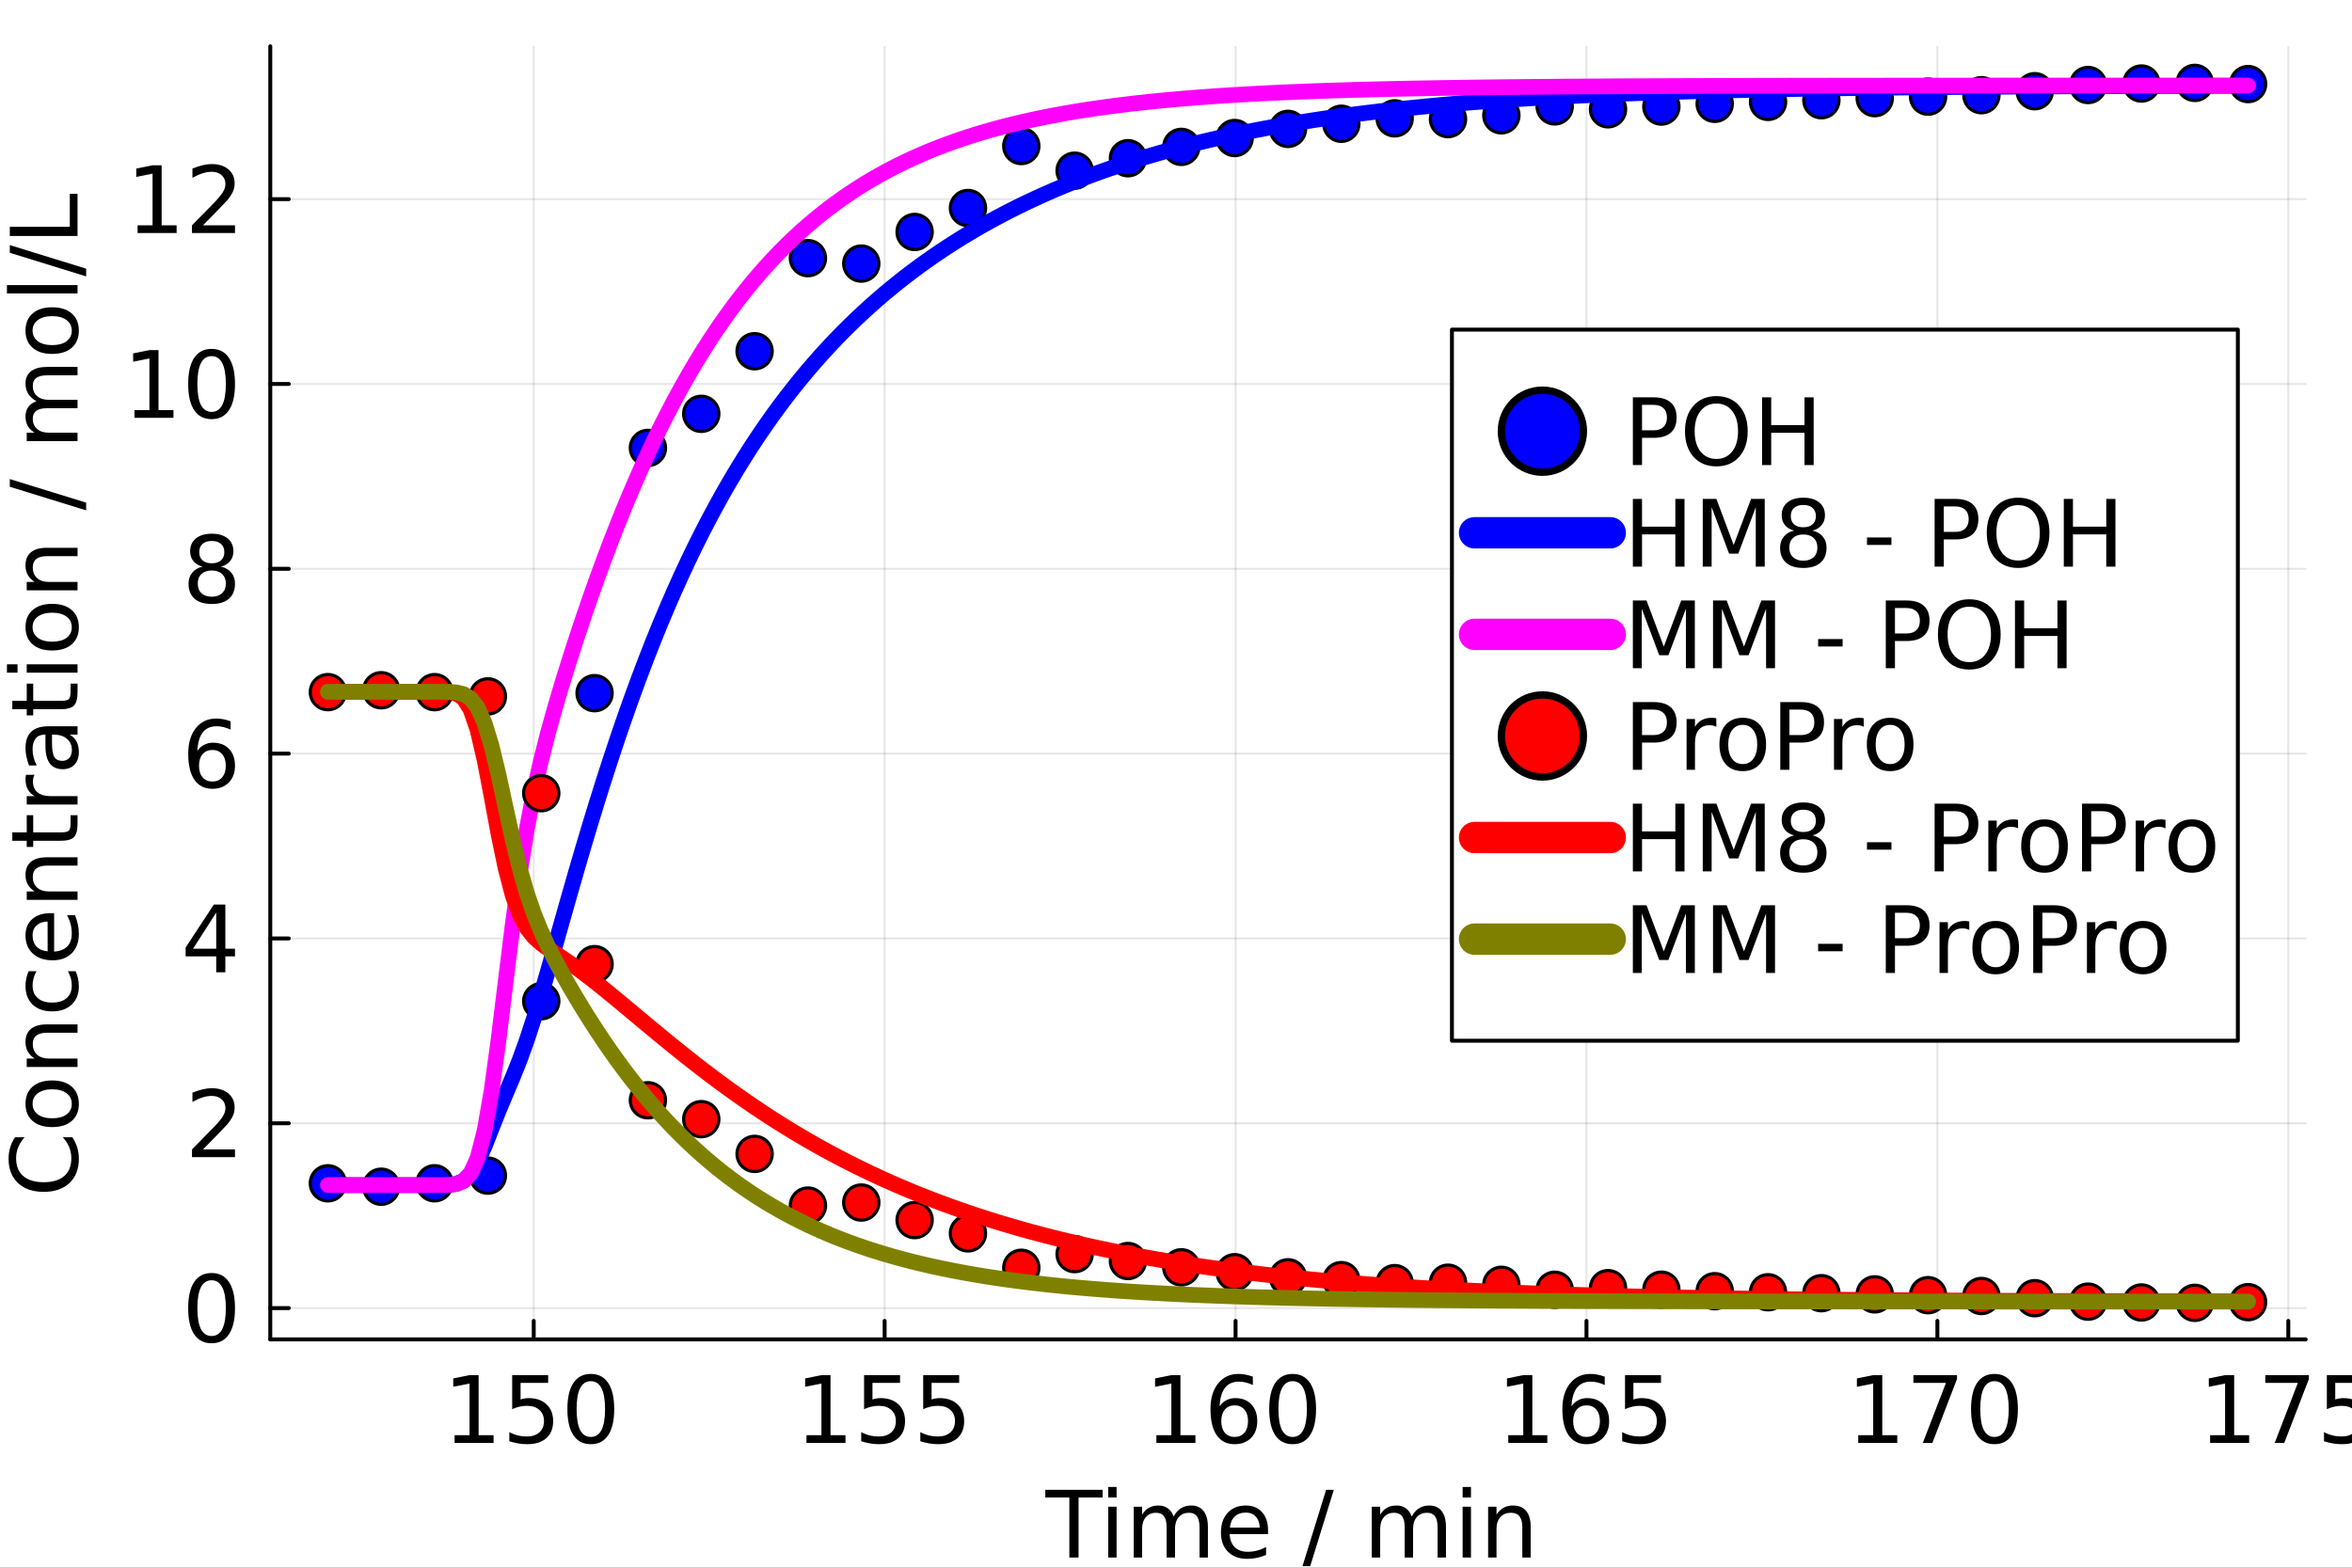 <?xml version="1.0" encoding="utf-8"?>
<svg xmlns="http://www.w3.org/2000/svg" xmlns:xlink="http://www.w3.org/1999/xlink" width="600" height="400" viewBox="0 0 2400 1600">
<rect x="0" y="0" width="2400" height="1600" fill="#333333" stroke="none"/>
<defs>
  <clipPath id="clip730">
    <rect x="0" y="0" width="2400" height="1600"/>
  </clipPath>
</defs>
<path clip-path="url(#clip730)" d="M0 1600 L2400 1600 L2400 0 L0 0  Z" fill="#ffffff" fill-rule="evenodd" fill-opacity="1"/>
<defs>
  <clipPath id="clip731">
    <rect x="480" y="0" width="1681" height="1600"/>
  </clipPath>
</defs>
<path clip-path="url(#clip730)" d="M275.795 1367.02 L2352.76 1367.02 L2352.76 47.244 L275.795 47.244  Z" fill="#ffffff" fill-rule="evenodd" fill-opacity="1"/>
<defs>
  <clipPath id="clip732">
    <rect x="275" y="47" width="2078" height="1321"/>
  </clipPath>
</defs>
<polyline clip-path="url(#clip732)" style="stroke:#000000; stroke-linecap:round; stroke-linejoin:round; stroke-width:2; stroke-opacity:0.1; fill:none" points="544.625,1367.02 544.625,47.244 "/>
<polyline clip-path="url(#clip732)" style="stroke:#000000; stroke-linecap:round; stroke-linejoin:round; stroke-width:2; stroke-opacity:0.1; fill:none" points="902.702,1367.02 902.702,47.244 "/>
<polyline clip-path="url(#clip732)" style="stroke:#000000; stroke-linecap:round; stroke-linejoin:round; stroke-width:2; stroke-opacity:0.1; fill:none" points="1260.78,1367.02 1260.78,47.244 "/>
<polyline clip-path="url(#clip732)" style="stroke:#000000; stroke-linecap:round; stroke-linejoin:round; stroke-width:2; stroke-opacity:0.1; fill:none" points="1618.86,1367.02 1618.86,47.244 "/>
<polyline clip-path="url(#clip732)" style="stroke:#000000; stroke-linecap:round; stroke-linejoin:round; stroke-width:2; stroke-opacity:0.1; fill:none" points="1976.93,1367.02 1976.93,47.244 "/>
<polyline clip-path="url(#clip732)" style="stroke:#000000; stroke-linecap:round; stroke-linejoin:round; stroke-width:2; stroke-opacity:0.1; fill:none" points="2335.01,1367.02 2335.01,47.244 "/>
<polyline clip-path="url(#clip730)" style="stroke:#000000; stroke-linecap:round; stroke-linejoin:round; stroke-width:4; stroke-opacity:1; fill:none" points="275.795,1367.02 2352.76,1367.02 "/>
<polyline clip-path="url(#clip730)" style="stroke:#000000; stroke-linecap:round; stroke-linejoin:round; stroke-width:4; stroke-opacity:1; fill:none" points="544.625,1367.02 544.625,1348.12 "/>
<polyline clip-path="url(#clip730)" style="stroke:#000000; stroke-linecap:round; stroke-linejoin:round; stroke-width:4; stroke-opacity:1; fill:none" points="902.702,1367.02 902.702,1348.12 "/>
<polyline clip-path="url(#clip730)" style="stroke:#000000; stroke-linecap:round; stroke-linejoin:round; stroke-width:4; stroke-opacity:1; fill:none" points="1260.78,1367.02 1260.78,1348.12 "/>
<polyline clip-path="url(#clip730)" style="stroke:#000000; stroke-linecap:round; stroke-linejoin:round; stroke-width:4; stroke-opacity:1; fill:none" points="1618.86,1367.02 1618.86,1348.12 "/>
<polyline clip-path="url(#clip730)" style="stroke:#000000; stroke-linecap:round; stroke-linejoin:round; stroke-width:4; stroke-opacity:1; fill:none" points="1976.93,1367.02 1976.93,1348.12 "/>
<polyline clip-path="url(#clip730)" style="stroke:#000000; stroke-linecap:round; stroke-linejoin:round; stroke-width:4; stroke-opacity:1; fill:none" points="2335.01,1367.02 2335.01,1348.12 "/>
<path clip-path="url(#clip730)" d="M463.838 1464.75 L479.116 1464.75 L479.116 1412.02 L462.495 1415.35 L462.495 1406.83 L479.023 1403.5 L488.375 1403.5 L488.375 1464.75 L503.653 1464.75 L503.653 1472.62 L463.838 1472.62 L463.838 1464.75 Z" fill="#000000" fill-rule="nonzero" fill-opacity="1" /><path clip-path="url(#clip730)" d="M522.634 1403.5 L559.347 1403.5 L559.347 1411.37 L531.199 1411.37 L531.199 1428.31 Q533.236 1427.62 535.273 1427.3 Q537.31 1426.93 539.347 1426.93 Q550.921 1426.93 557.68 1433.27 Q564.439 1439.61 564.439 1450.44 Q564.439 1461.6 557.495 1467.81 Q550.551 1473.96 537.912 1473.96 Q533.56 1473.96 529.023 1473.22 Q524.532 1472.48 519.717 1471 L519.717 1461.6 Q523.884 1463.87 528.328 1464.98 Q532.773 1466.09 537.727 1466.09 Q545.736 1466.09 550.412 1461.88 Q555.088 1457.67 555.088 1450.44 Q555.088 1443.22 550.412 1439.01 Q545.736 1434.8 537.727 1434.8 Q533.977 1434.8 530.227 1435.63 Q526.523 1436.46 522.634 1438.22 L522.634 1403.5 Z" fill="#000000" fill-rule="nonzero" fill-opacity="1" /><path clip-path="url(#clip730)" d="M602.865 1409.66 Q595.643 1409.66 591.986 1416.79 Q588.374 1423.87 588.374 1438.13 Q588.374 1452.34 591.986 1459.47 Q595.643 1466.56 602.865 1466.56 Q610.134 1466.56 613.745 1459.47 Q617.402 1452.34 617.402 1438.13 Q617.402 1423.87 613.745 1416.79 Q610.134 1409.66 602.865 1409.66 M602.865 1402.25 Q614.485 1402.25 620.596 1411.46 Q626.754 1420.63 626.754 1438.13 Q626.754 1455.58 620.596 1464.8 Q614.485 1473.96 602.865 1473.96 Q591.245 1473.96 585.087 1464.8 Q578.976 1455.58 578.976 1438.13 Q578.976 1420.63 585.087 1411.46 Q591.245 1402.25 602.865 1402.25 Z" fill="#000000" fill-rule="nonzero" fill-opacity="1" /><path clip-path="url(#clip730)" d="M822.91 1464.75 L838.188 1464.75 L838.188 1412.02 L821.568 1415.35 L821.568 1406.83 L838.096 1403.5 L847.447 1403.5 L847.447 1464.75 L862.725 1464.75 L862.725 1472.62 L822.91 1472.62 L822.91 1464.75 Z" fill="#000000" fill-rule="nonzero" fill-opacity="1" /><path clip-path="url(#clip730)" d="M881.706 1403.5 L918.419 1403.5 L918.419 1411.37 L890.271 1411.37 L890.271 1428.31 Q892.308 1427.62 894.345 1427.3 Q896.382 1426.93 898.419 1426.93 Q909.993 1426.93 916.753 1433.27 Q923.512 1439.61 923.512 1450.44 Q923.512 1461.6 916.567 1467.81 Q909.623 1473.96 896.984 1473.96 Q892.632 1473.96 888.095 1473.22 Q883.605 1472.48 878.79 1471 L878.79 1461.6 Q882.956 1463.87 887.401 1464.98 Q891.845 1466.09 896.799 1466.09 Q904.808 1466.09 909.484 1461.88 Q914.16 1457.67 914.16 1450.44 Q914.16 1443.22 909.484 1439.01 Q904.808 1434.8 896.799 1434.8 Q893.049 1434.8 889.299 1435.63 Q885.595 1436.46 881.706 1438.22 L881.706 1403.5 Z" fill="#000000" fill-rule="nonzero" fill-opacity="1" /><path clip-path="url(#clip730)" d="M942.03 1403.5 L978.743 1403.5 L978.743 1411.37 L950.595 1411.37 L950.595 1428.31 Q952.632 1427.62 954.669 1427.3 Q956.706 1426.93 958.743 1426.93 Q970.317 1426.93 977.076 1433.27 Q983.835 1439.61 983.835 1450.44 Q983.835 1461.6 976.891 1467.81 Q969.947 1473.96 957.308 1473.96 Q952.956 1473.96 948.419 1473.22 Q943.928 1472.48 939.113 1471 L939.113 1461.6 Q943.28 1463.87 947.725 1464.98 Q952.169 1466.09 957.123 1466.09 Q965.132 1466.09 969.808 1461.88 Q974.484 1457.67 974.484 1450.44 Q974.484 1443.22 969.808 1439.01 Q965.132 1434.8 957.123 1434.8 Q953.373 1434.8 949.623 1435.63 Q945.919 1436.46 942.03 1438.22 L942.03 1403.5 Z" fill="#000000" fill-rule="nonzero" fill-opacity="1" /><path clip-path="url(#clip730)" d="M1179.99 1464.75 L1195.27 1464.75 L1195.27 1412.02 L1178.65 1415.35 L1178.65 1406.83 L1195.18 1403.5 L1204.53 1403.5 L1204.53 1464.75 L1219.81 1464.75 L1219.81 1472.62 L1179.99 1472.62 L1179.99 1464.75 Z" fill="#000000" fill-rule="nonzero" fill-opacity="1" /><path clip-path="url(#clip730)" d="M1259.85 1434.33 Q1253.56 1434.33 1249.85 1438.64 Q1246.2 1442.94 1246.2 1450.44 Q1246.2 1457.9 1249.85 1462.25 Q1253.56 1466.56 1259.85 1466.56 Q1266.15 1466.56 1269.81 1462.25 Q1273.51 1457.9 1273.51 1450.44 Q1273.51 1442.94 1269.81 1438.64 Q1266.15 1434.33 1259.85 1434.33 M1278.42 1405.03 L1278.42 1413.55 Q1274.9 1411.88 1271.29 1411 Q1267.72 1410.12 1264.2 1410.12 Q1254.95 1410.12 1250.04 1416.37 Q1245.18 1422.62 1244.48 1435.26 Q1247.21 1431.23 1251.33 1429.1 Q1255.45 1426.93 1260.41 1426.93 Q1270.82 1426.93 1276.84 1433.27 Q1282.91 1439.56 1282.91 1450.44 Q1282.91 1461.09 1276.61 1467.53 Q1270.32 1473.96 1259.85 1473.96 Q1247.86 1473.96 1241.52 1464.8 Q1235.18 1455.58 1235.18 1438.13 Q1235.18 1421.74 1242.95 1412.02 Q1250.73 1402.25 1263.83 1402.25 Q1267.35 1402.25 1270.92 1402.94 Q1274.53 1403.64 1278.42 1405.03 Z" fill="#000000" fill-rule="nonzero" fill-opacity="1" /><path clip-path="url(#clip730)" d="M1319.02 1409.66 Q1311.8 1409.66 1308.14 1416.79 Q1304.53 1423.87 1304.53 1438.13 Q1304.53 1452.34 1308.14 1459.47 Q1311.8 1466.56 1319.02 1466.56 Q1326.29 1466.56 1329.9 1459.47 Q1333.56 1452.34 1333.56 1438.13 Q1333.56 1423.87 1329.9 1416.79 Q1326.29 1409.66 1319.02 1409.66 M1319.02 1402.25 Q1330.64 1402.25 1336.75 1411.46 Q1342.91 1420.63 1342.91 1438.13 Q1342.91 1455.58 1336.75 1464.8 Q1330.64 1473.96 1319.02 1473.96 Q1307.4 1473.96 1301.24 1464.8 Q1295.13 1455.58 1295.13 1438.13 Q1295.13 1420.63 1301.24 1411.46 Q1307.4 1402.25 1319.02 1402.25 Z" fill="#000000" fill-rule="nonzero" fill-opacity="1" /><path clip-path="url(#clip730)" d="M1539.06 1464.75 L1554.34 1464.75 L1554.34 1412.02 L1537.72 1415.35 L1537.72 1406.83 L1554.25 1403.5 L1563.6 1403.5 L1563.6 1464.75 L1578.88 1464.75 L1578.88 1472.62 L1539.06 1472.62 L1539.06 1464.75 Z" fill="#000000" fill-rule="nonzero" fill-opacity="1" /><path clip-path="url(#clip730)" d="M1618.93 1434.33 Q1612.63 1434.33 1608.93 1438.64 Q1605.27 1442.94 1605.27 1450.44 Q1605.27 1457.9 1608.93 1462.25 Q1612.63 1466.56 1618.93 1466.56 Q1625.22 1466.56 1628.88 1462.25 Q1632.58 1457.9 1632.58 1450.44 Q1632.58 1442.94 1628.88 1438.64 Q1625.22 1434.33 1618.93 1434.33 M1637.49 1405.03 L1637.49 1413.55 Q1633.97 1411.88 1630.36 1411 Q1626.8 1410.12 1623.28 1410.12 Q1614.02 1410.12 1609.11 1416.37 Q1604.25 1422.62 1603.55 1435.26 Q1606.29 1431.23 1610.41 1429.1 Q1614.53 1426.93 1619.48 1426.93 Q1629.9 1426.93 1635.92 1433.27 Q1641.98 1439.56 1641.98 1450.44 Q1641.98 1461.09 1635.68 1467.53 Q1629.39 1473.96 1618.93 1473.96 Q1606.93 1473.96 1600.59 1464.8 Q1594.25 1455.58 1594.25 1438.13 Q1594.25 1421.74 1602.03 1412.02 Q1609.8 1402.25 1622.91 1402.25 Q1626.43 1402.25 1629.99 1402.94 Q1633.6 1403.64 1637.49 1405.03 Z" fill="#000000" fill-rule="nonzero" fill-opacity="1" /><path clip-path="url(#clip730)" d="M1658.18 1403.5 L1694.9 1403.5 L1694.9 1411.37 L1666.75 1411.37 L1666.75 1428.31 Q1668.79 1427.62 1670.82 1427.3 Q1672.86 1426.93 1674.9 1426.93 Q1686.47 1426.93 1693.23 1433.27 Q1699.99 1439.61 1699.99 1450.44 Q1699.99 1461.6 1693.05 1467.81 Q1686.1 1473.96 1673.46 1473.96 Q1669.11 1473.96 1664.57 1473.22 Q1660.08 1472.48 1655.27 1471 L1655.27 1461.6 Q1659.43 1463.87 1663.88 1464.98 Q1668.32 1466.09 1673.28 1466.09 Q1681.29 1466.09 1685.96 1461.88 Q1690.64 1457.67 1690.64 1450.44 Q1690.64 1443.22 1685.96 1439.01 Q1681.29 1434.8 1673.28 1434.8 Q1669.53 1434.8 1665.78 1435.63 Q1662.07 1436.46 1658.18 1438.22 L1658.18 1403.5 Z" fill="#000000" fill-rule="nonzero" fill-opacity="1" /><path clip-path="url(#clip730)" d="M1896.15 1464.75 L1911.42 1464.75 L1911.42 1412.02 L1894.8 1415.35 L1894.8 1406.83 L1911.33 1403.5 L1920.68 1403.5 L1920.68 1464.75 L1935.96 1464.75 L1935.96 1472.62 L1896.15 1472.62 L1896.15 1464.75 Z" fill="#000000" fill-rule="nonzero" fill-opacity="1" /><path clip-path="url(#clip730)" d="M1952.49 1403.5 L1996.93 1403.5 L1996.93 1407.48 L1971.84 1472.62 L1962.07 1472.62 L1985.68 1411.37 L1952.49 1411.37 L1952.49 1403.5 Z" fill="#000000" fill-rule="nonzero" fill-opacity="1" /><path clip-path="url(#clip730)" d="M2035.17 1409.66 Q2027.95 1409.66 2024.29 1416.79 Q2020.68 1423.87 2020.68 1438.13 Q2020.68 1452.34 2024.29 1459.47 Q2027.95 1466.56 2035.17 1466.56 Q2042.44 1466.56 2046.05 1459.47 Q2049.71 1452.34 2049.71 1438.13 Q2049.71 1423.87 2046.05 1416.79 Q2042.44 1409.66 2035.17 1409.66 M2035.17 1402.25 Q2046.79 1402.25 2052.9 1411.46 Q2059.06 1420.63 2059.06 1438.13 Q2059.06 1455.58 2052.9 1464.8 Q2046.79 1473.96 2035.17 1473.96 Q2023.55 1473.96 2017.4 1464.8 Q2011.28 1455.58 2011.28 1438.13 Q2011.28 1420.63 2017.4 1411.46 Q2023.55 1402.25 2035.17 1402.25 Z" fill="#000000" fill-rule="nonzero" fill-opacity="1" /><path clip-path="url(#clip730)" d="M2255.22 1464.75 L2270.5 1464.75 L2270.5 1412.02 L2253.88 1415.35 L2253.88 1406.83 L2270.4 1403.5 L2279.76 1403.5 L2279.76 1464.75 L2295.03 1464.75 L2295.03 1472.62 L2255.22 1472.62 L2255.22 1464.75 Z" fill="#000000" fill-rule="nonzero" fill-opacity="1" /><path clip-path="url(#clip730)" d="M2311.56 1403.5 L2356 1403.5 L2356 1407.48 L2330.91 1472.62 L2321.14 1472.62 L2344.75 1411.37 L2311.56 1411.37 L2311.56 1403.5 Z" fill="#000000" fill-rule="nonzero" fill-opacity="1" /><path clip-path="url(#clip730)" d="M2374.34 1403.5 L2411.05 1403.5 L2411.05 1411.37 L2382.9 1411.37 L2382.9 1428.31 Q2384.94 1427.62 2386.98 1427.3 Q2389.01 1426.93 2391.05 1426.93 Q2402.62 1426.93 2409.38 1433.27 Q2416.14 1439.61 2416.14 1450.44 Q2416.14 1461.6 2409.2 1467.81 Q2402.25 1473.96 2389.62 1473.96 Q2385.26 1473.96 2380.73 1473.22 Q2376.24 1472.48 2371.42 1471 L2371.42 1461.6 Q2375.59 1463.87 2380.03 1464.98 Q2384.48 1466.09 2389.43 1466.09 Q2397.44 1466.09 2402.12 1461.88 Q2406.79 1457.67 2406.79 1450.44 Q2406.79 1443.22 2402.12 1439.01 Q2397.44 1434.8 2389.43 1434.8 Q2385.68 1434.8 2381.93 1435.63 Q2378.23 1436.46 2374.34 1438.22 L2374.34 1403.5 Z" fill="#000000" fill-rule="nonzero" fill-opacity="1" /><path clip-path="url(#clip730)" d="M1066.64 1520.52 L1125.11 1520.52 L1125.11 1528.39 L1100.57 1528.39 L1100.57 1589.64 L1091.17 1589.64 L1091.17 1528.39 L1066.64 1528.39 L1066.64 1520.52 Z" fill="#000000" fill-rule="nonzero" fill-opacity="1" /><path clip-path="url(#clip730)" d="M1130.85 1537.79 L1139.37 1537.79 L1139.37 1589.64 L1130.85 1589.64 L1130.85 1537.79 M1130.85 1517.61 L1139.37 1517.61 L1139.37 1528.39 L1130.85 1528.39 L1130.85 1517.61 Z" fill="#000000" fill-rule="nonzero" fill-opacity="1" /><path clip-path="url(#clip730)" d="M1197.56 1547.75 Q1200.76 1542.01 1205.2 1539.27 Q1209.65 1536.54 1215.66 1536.54 Q1223.77 1536.54 1228.16 1542.24 Q1232.56 1547.88 1232.56 1558.35 L1232.56 1589.64 L1224 1589.64 L1224 1558.63 Q1224 1551.17 1221.36 1547.56 Q1218.72 1543.95 1213.3 1543.95 Q1206.68 1543.95 1202.84 1548.35 Q1199 1552.75 1199 1560.34 L1199 1589.64 L1190.43 1589.64 L1190.43 1558.63 Q1190.43 1551.13 1187.79 1547.56 Q1185.16 1543.95 1179.65 1543.95 Q1173.12 1543.95 1169.28 1548.39 Q1165.43 1552.79 1165.43 1560.34 L1165.43 1589.64 L1156.87 1589.64 L1156.87 1537.79 L1165.43 1537.79 L1165.43 1545.85 Q1168.35 1541.08 1172.42 1538.81 Q1176.5 1536.54 1182.1 1536.54 Q1187.75 1536.54 1191.68 1539.41 Q1195.66 1542.28 1197.56 1547.75 Z" fill="#000000" fill-rule="nonzero" fill-opacity="1" /><path clip-path="url(#clip730)" d="M1293.91 1561.59 L1293.91 1565.76 L1254.74 1565.76 Q1255.29 1574.55 1260.02 1579.18 Q1264.78 1583.76 1273.26 1583.76 Q1278.16 1583.76 1282.75 1582.56 Q1287.38 1581.36 1291.91 1578.95 L1291.91 1587 Q1287.33 1588.95 1282.52 1589.97 Q1277.7 1590.99 1272.75 1590.99 Q1260.34 1590.99 1253.07 1583.76 Q1245.85 1576.54 1245.85 1564.23 Q1245.85 1551.5 1252.7 1544.04 Q1259.6 1536.54 1271.27 1536.54 Q1281.73 1536.54 1287.79 1543.3 Q1293.91 1550.01 1293.91 1561.59 M1285.39 1559.09 Q1285.29 1552.1 1281.45 1547.93 Q1277.66 1543.76 1271.36 1543.76 Q1264.23 1543.76 1259.92 1547.79 Q1255.66 1551.82 1255.02 1559.13 L1285.39 1559.09 Z" fill="#000000" fill-rule="nonzero" fill-opacity="1" /><path clip-path="url(#clip730)" d="M1353.16 1520.52 L1361.03 1520.52 L1336.96 1598.44 L1329.09 1598.44 L1353.16 1520.52 Z" fill="#000000" fill-rule="nonzero" fill-opacity="1" /><path clip-path="url(#clip730)" d="M1440.48 1547.75 Q1443.67 1542.01 1448.12 1539.27 Q1452.56 1536.54 1458.58 1536.54 Q1466.68 1536.54 1471.08 1542.24 Q1475.48 1547.88 1475.48 1558.35 L1475.48 1589.64 L1466.91 1589.64 L1466.91 1558.63 Q1466.91 1551.17 1464.27 1547.56 Q1461.64 1543.95 1456.22 1543.95 Q1449.6 1543.95 1445.76 1548.35 Q1441.91 1552.75 1441.91 1560.34 L1441.91 1589.64 L1433.35 1589.64 L1433.35 1558.63 Q1433.35 1551.13 1430.71 1547.56 Q1428.07 1543.95 1422.56 1543.95 Q1416.03 1543.95 1412.19 1548.39 Q1408.35 1552.79 1408.35 1560.34 L1408.35 1589.64 L1399.78 1589.64 L1399.78 1537.79 L1408.35 1537.79 L1408.35 1545.85 Q1411.27 1541.08 1415.34 1538.81 Q1419.41 1536.54 1425.02 1536.54 Q1430.66 1536.54 1434.6 1539.41 Q1438.58 1542.28 1440.48 1547.75 Z" fill="#000000" fill-rule="nonzero" fill-opacity="1" /><path clip-path="url(#clip730)" d="M1492.47 1537.79 L1500.99 1537.79 L1500.99 1589.64 L1492.47 1589.64 L1492.47 1537.79 M1492.47 1517.61 L1500.99 1517.61 L1500.99 1528.39 L1492.47 1528.39 L1492.47 1517.61 Z" fill="#000000" fill-rule="nonzero" fill-opacity="1" /><path clip-path="url(#clip730)" d="M1561.91 1558.35 L1561.91 1589.64 L1553.39 1589.64 L1553.39 1558.63 Q1553.39 1551.26 1550.52 1547.61 Q1547.65 1543.95 1541.91 1543.95 Q1535.01 1543.95 1531.03 1548.35 Q1527.05 1552.75 1527.05 1560.34 L1527.05 1589.64 L1518.49 1589.64 L1518.49 1537.79 L1527.05 1537.79 L1527.05 1545.85 Q1530.11 1541.17 1534.23 1538.86 Q1538.39 1536.54 1543.81 1536.54 Q1552.75 1536.54 1557.33 1542.1 Q1561.91 1547.61 1561.91 1558.35 Z" fill="#000000" fill-rule="nonzero" fill-opacity="1" /><polyline clip-path="url(#clip732)" style="stroke:#000000; stroke-linecap:round; stroke-linejoin:round; stroke-width:2; stroke-opacity:0.1; fill:none" points="275.795,1335.06 2352.76,1335.06 "/>
<polyline clip-path="url(#clip732)" style="stroke:#000000; stroke-linecap:round; stroke-linejoin:round; stroke-width:2; stroke-opacity:0.1; fill:none" points="275.795,1146.43 2352.76,1146.43 "/>
<polyline clip-path="url(#clip732)" style="stroke:#000000; stroke-linecap:round; stroke-linejoin:round; stroke-width:2; stroke-opacity:0.1; fill:none" points="275.795,957.79 2352.76,957.79 "/>
<polyline clip-path="url(#clip732)" style="stroke:#000000; stroke-linecap:round; stroke-linejoin:round; stroke-width:2; stroke-opacity:0.1; fill:none" points="275.795,769.156 2352.76,769.156 "/>
<polyline clip-path="url(#clip732)" style="stroke:#000000; stroke-linecap:round; stroke-linejoin:round; stroke-width:2; stroke-opacity:0.1; fill:none" points="275.795,580.521 2352.76,580.521 "/>
<polyline clip-path="url(#clip732)" style="stroke:#000000; stroke-linecap:round; stroke-linejoin:round; stroke-width:2; stroke-opacity:0.1; fill:none" points="275.795,391.887 2352.76,391.887 "/>
<polyline clip-path="url(#clip732)" style="stroke:#000000; stroke-linecap:round; stroke-linejoin:round; stroke-width:2; stroke-opacity:0.1; fill:none" points="275.795,203.252 2352.76,203.252 "/>
<polyline clip-path="url(#clip730)" style="stroke:#000000; stroke-linecap:round; stroke-linejoin:round; stroke-width:4; stroke-opacity:1; fill:none" points="275.795,1367.02 275.795,47.244 "/>
<polyline clip-path="url(#clip730)" style="stroke:#000000; stroke-linecap:round; stroke-linejoin:round; stroke-width:4; stroke-opacity:1; fill:none" points="275.795,1335.06 294.692,1335.06 "/>
<polyline clip-path="url(#clip730)" style="stroke:#000000; stroke-linecap:round; stroke-linejoin:round; stroke-width:4; stroke-opacity:1; fill:none" points="275.795,1146.43 294.692,1146.43 "/>
<polyline clip-path="url(#clip730)" style="stroke:#000000; stroke-linecap:round; stroke-linejoin:round; stroke-width:4; stroke-opacity:1; fill:none" points="275.795,957.79 294.692,957.79 "/>
<polyline clip-path="url(#clip730)" style="stroke:#000000; stroke-linecap:round; stroke-linejoin:round; stroke-width:4; stroke-opacity:1; fill:none" points="275.795,769.156 294.692,769.156 "/>
<polyline clip-path="url(#clip730)" style="stroke:#000000; stroke-linecap:round; stroke-linejoin:round; stroke-width:4; stroke-opacity:1; fill:none" points="275.795,580.521 294.692,580.521 "/>
<polyline clip-path="url(#clip730)" style="stroke:#000000; stroke-linecap:round; stroke-linejoin:round; stroke-width:4; stroke-opacity:1; fill:none" points="275.795,391.887 294.692,391.887 "/>
<polyline clip-path="url(#clip730)" style="stroke:#000000; stroke-linecap:round; stroke-linejoin:round; stroke-width:4; stroke-opacity:1; fill:none" points="275.795,203.252 294.692,203.252 "/>
<path clip-path="url(#clip730)" d="M215.906 1306.66 Q208.684 1306.66 205.026 1313.79 Q201.415 1320.87 201.415 1335.13 Q201.415 1349.34 205.026 1356.47 Q208.684 1363.55 215.906 1363.55 Q223.175 1363.55 226.786 1356.47 Q230.443 1349.34 230.443 1335.13 Q230.443 1320.87 226.786 1313.79 Q223.175 1306.66 215.906 1306.66 M215.906 1299.25 Q227.526 1299.25 233.637 1308.46 Q239.795 1317.63 239.795 1335.13 Q239.795 1352.58 233.637 1361.8 Q227.526 1370.96 215.906 1370.96 Q204.286 1370.96 198.128 1361.8 Q192.017 1352.58 192.017 1335.13 Q192.017 1317.63 198.128 1308.46 Q204.286 1299.25 215.906 1299.25 Z" fill="#000000" fill-rule="nonzero" fill-opacity="1" /><path clip-path="url(#clip730)" d="M207.156 1173.11 L239.795 1173.11 L239.795 1180.99 L195.906 1180.99 L195.906 1173.11 Q201.23 1167.61 210.397 1158.35 Q219.61 1149.04 221.971 1146.36 Q226.462 1141.31 228.221 1137.84 Q230.026 1134.32 230.026 1130.94 Q230.026 1125.43 226.137 1121.96 Q222.295 1118.49 216.091 1118.49 Q211.693 1118.49 206.786 1120.01 Q201.925 1121.54 196.369 1124.64 L196.369 1115.2 Q202.017 1112.93 206.925 1111.77 Q211.832 1110.62 215.906 1110.62 Q226.647 1110.62 233.036 1115.99 Q239.424 1121.36 239.424 1130.34 Q239.424 1134.6 237.804 1138.44 Q236.23 1142.24 232.017 1147.42 Q230.86 1148.76 224.656 1155.2 Q218.452 1161.59 207.156 1173.11 Z" fill="#000000" fill-rule="nonzero" fill-opacity="1" /><path clip-path="url(#clip730)" d="M220.628 931.379 L197.017 968.277 L220.628 968.277 L220.628 931.379 M218.175 923.23 L229.934 923.23 L229.934 968.277 L239.795 968.277 L239.795 976.054 L229.934 976.054 L229.934 992.35 L220.628 992.35 L220.628 976.054 L189.425 976.054 L189.425 967.027 L218.175 923.23 Z" fill="#000000" fill-rule="nonzero" fill-opacity="1" /><path clip-path="url(#clip730)" d="M216.739 765.429 Q210.443 765.429 206.739 769.735 Q203.082 774.04 203.082 781.54 Q203.082 788.994 206.739 793.346 Q210.443 797.651 216.739 797.651 Q223.036 797.651 226.693 793.346 Q230.397 788.994 230.397 781.54 Q230.397 774.04 226.693 769.735 Q223.036 765.429 216.739 765.429 M235.304 736.124 L235.304 744.642 Q231.786 742.975 228.174 742.096 Q224.61 741.216 221.091 741.216 Q211.832 741.216 206.925 747.466 Q202.064 753.716 201.369 766.355 Q204.101 762.327 208.221 760.198 Q212.341 758.022 217.295 758.022 Q227.712 758.022 233.73 764.364 Q239.795 770.661 239.795 781.54 Q239.795 792.188 233.499 798.623 Q227.202 805.058 216.739 805.058 Q204.749 805.058 198.406 795.892 Q192.064 786.679 192.064 769.225 Q192.064 752.837 199.841 743.114 Q207.619 733.346 220.721 733.346 Q224.239 733.346 227.804 734.04 Q231.415 734.735 235.304 736.124 Z" fill="#000000" fill-rule="nonzero" fill-opacity="1" /><path clip-path="url(#clip730)" d="M216.091 582.257 Q209.425 582.257 205.582 585.822 Q201.786 589.387 201.786 595.637 Q201.786 601.887 205.582 605.452 Q209.425 609.017 216.091 609.017 Q222.758 609.017 226.6 605.452 Q230.443 601.841 230.443 595.637 Q230.443 589.387 226.6 585.822 Q222.804 582.257 216.091 582.257 M206.739 578.276 Q200.721 576.794 197.341 572.674 Q194.008 568.554 194.008 562.628 Q194.008 554.341 199.888 549.526 Q205.813 544.711 216.091 544.711 Q226.415 544.711 232.295 549.526 Q238.174 554.341 238.174 562.628 Q238.174 568.554 234.795 572.674 Q231.461 576.794 225.489 578.276 Q232.249 579.85 235.999 584.433 Q239.795 589.017 239.795 595.637 Q239.795 605.683 233.637 611.054 Q227.526 616.424 216.091 616.424 Q204.656 616.424 198.499 611.054 Q192.388 605.683 192.388 595.637 Q192.388 589.017 196.184 584.433 Q199.98 579.85 206.739 578.276 M203.313 563.508 Q203.313 568.878 206.647 571.887 Q210.026 574.896 216.091 574.896 Q222.11 574.896 225.489 571.887 Q228.915 568.878 228.915 563.508 Q228.915 558.137 225.489 555.128 Q222.11 552.119 216.091 552.119 Q210.026 552.119 206.647 555.128 Q203.313 558.137 203.313 563.508 Z" fill="#000000" fill-rule="nonzero" fill-opacity="1" /><path clip-path="url(#clip730)" d="M137.203 418.576 L152.48 418.576 L152.48 365.845 L135.86 369.179 L135.86 360.66 L152.388 357.327 L161.74 357.327 L161.74 418.576 L177.017 418.576 L177.017 426.447 L137.203 426.447 L137.203 418.576 Z" fill="#000000" fill-rule="nonzero" fill-opacity="1" /><path clip-path="url(#clip730)" d="M215.906 363.484 Q208.684 363.484 205.026 370.614 Q201.415 377.697 201.415 391.956 Q201.415 406.169 205.026 413.299 Q208.684 420.382 215.906 420.382 Q223.175 420.382 226.786 413.299 Q230.443 406.169 230.443 391.956 Q230.443 377.697 226.786 370.614 Q223.175 363.484 215.906 363.484 M215.906 356.077 Q227.526 356.077 233.637 365.29 Q239.795 374.456 239.795 391.956 Q239.795 409.41 233.637 418.623 Q227.526 427.789 215.906 427.789 Q204.286 427.789 198.128 418.623 Q192.017 409.41 192.017 391.956 Q192.017 374.456 198.128 365.29 Q204.286 356.077 215.906 356.077 Z" fill="#000000" fill-rule="nonzero" fill-opacity="1" /><path clip-path="url(#clip730)" d="M140.397 229.942 L155.675 229.942 L155.675 177.211 L139.055 180.544 L139.055 172.025 L155.582 168.692 L164.934 168.692 L164.934 229.942 L180.212 229.942 L180.212 237.812 L140.397 237.812 L140.397 229.942 Z" fill="#000000" fill-rule="nonzero" fill-opacity="1" /><path clip-path="url(#clip730)" d="M207.156 229.942 L239.795 229.942 L239.795 237.812 L195.906 237.812 L195.906 229.942 Q201.23 224.433 210.397 215.173 Q219.61 205.868 221.971 203.183 Q226.462 198.136 228.221 194.664 Q230.026 191.146 230.026 187.766 Q230.026 182.257 226.137 178.785 Q222.295 175.312 216.091 175.312 Q211.693 175.312 206.786 176.84 Q201.925 178.368 196.369 181.47 L196.369 172.025 Q202.017 169.757 206.925 168.6 Q211.832 167.442 215.906 167.442 Q226.647 167.442 233.036 172.813 Q239.424 178.183 239.424 187.164 Q239.424 191.424 237.804 195.266 Q236.23 199.062 232.017 204.248 Q230.86 205.59 224.656 212.025 Q218.452 218.414 207.156 229.942 Z" fill="#000000" fill-rule="nonzero" fill-opacity="1" /><path clip-path="url(#clip730)" d="M15.328 1160.69 L25.189 1160.69 Q20.791 1165.42 18.615 1170.79 Q16.439 1176.11 16.439 1182.13 Q16.439 1193.98 23.708 1200.28 Q30.93 1206.57 44.634 1206.57 Q58.291 1206.57 65.559 1200.28 Q72.782 1193.98 72.782 1182.13 Q72.782 1176.11 70.606 1170.79 Q68.43 1165.42 64.032 1160.69 L73.8 1160.69 Q77.133 1165.6 78.8 1171.11 Q80.467 1176.57 80.467 1182.68 Q80.467 1198.38 70.883 1207.41 Q61.254 1216.43 44.634 1216.43 Q27.967 1216.43 18.384 1207.41 Q8.754 1198.38 8.754 1182.68 Q8.754 1176.48 10.421 1171.02 Q12.041 1165.51 15.328 1160.69 Z" fill="#000000" fill-rule="nonzero" fill-opacity="1" /><path clip-path="url(#clip730)" d="M33.245 1126.53 Q33.245 1133.38 38.615 1137.36 Q43.939 1141.34 53.245 1141.34 Q62.55 1141.34 67.921 1137.41 Q73.245 1133.43 73.245 1126.53 Q73.245 1119.72 67.874 1115.74 Q62.504 1111.76 53.245 1111.76 Q44.032 1111.76 38.661 1115.74 Q33.245 1119.72 33.245 1126.53 M26.023 1126.53 Q26.023 1115.42 33.245 1109.07 Q40.467 1102.73 53.245 1102.73 Q65.976 1102.73 73.245 1109.07 Q80.467 1115.42 80.467 1126.53 Q80.467 1137.69 73.245 1144.03 Q65.976 1150.32 53.245 1150.32 Q40.467 1150.32 33.245 1144.03 Q26.023 1137.69 26.023 1126.53 Z" fill="#000000" fill-rule="nonzero" fill-opacity="1" /><path clip-path="url(#clip730)" d="M47.828 1045.51 L79.124 1045.51 L79.124 1054.03 L48.106 1054.03 Q40.745 1054.03 37.087 1056.9 Q33.43 1059.77 33.43 1065.51 Q33.43 1072.41 37.828 1076.39 Q42.226 1080.37 49.819 1080.37 L79.124 1080.37 L79.124 1088.94 L27.273 1088.94 L27.273 1080.37 L35.328 1080.37 Q30.652 1077.32 28.337 1073.19 Q26.023 1069.03 26.023 1063.61 Q26.023 1054.68 31.578 1050.09 Q37.087 1045.51 47.828 1045.51 Z" fill="#000000" fill-rule="nonzero" fill-opacity="1" /><path clip-path="url(#clip730)" d="M29.263 991.205 L37.226 991.205 Q35.236 994.816 34.263 998.473 Q33.245 1002.08 33.245 1005.79 Q33.245 1014.07 38.523 1018.66 Q43.754 1023.24 53.245 1023.24 Q62.735 1023.24 68.013 1018.66 Q73.245 1014.07 73.245 1005.79 Q73.245 1002.08 72.272 998.473 Q71.254 994.816 69.263 991.205 L77.133 991.205 Q78.8 994.769 79.633 998.612 Q80.467 1002.41 80.467 1006.71 Q80.467 1018.43 73.106 1025.32 Q65.745 1032.22 53.245 1032.22 Q40.559 1032.22 33.291 1025.28 Q26.023 1018.29 26.023 1006.16 Q26.023 1002.22 26.856 998.473 Q27.643 994.723 29.263 991.205 Z" fill="#000000" fill-rule="nonzero" fill-opacity="1" /><path clip-path="url(#clip730)" d="M51.069 932.038 L55.235 932.038 L55.235 971.205 Q64.032 970.649 68.661 965.927 Q73.245 961.158 73.245 952.686 Q73.245 947.779 72.041 943.196 Q70.837 938.566 68.43 934.029 L76.485 934.029 Q78.43 938.612 79.448 943.427 Q80.467 948.242 80.467 953.195 Q80.467 965.603 73.245 972.871 Q66.022 980.093 53.708 980.093 Q40.976 980.093 33.523 973.242 Q26.023 966.344 26.023 954.677 Q26.023 944.214 32.782 938.149 Q39.495 932.038 51.069 932.038 M48.569 940.557 Q41.578 940.649 37.411 944.492 Q33.245 948.288 33.245 954.584 Q33.245 961.714 37.273 966.019 Q41.3 970.279 48.615 970.927 L48.569 940.557 Z" fill="#000000" fill-rule="nonzero" fill-opacity="1" /><path clip-path="url(#clip730)" d="M47.828 874.955 L79.124 874.955 L79.124 883.474 L48.106 883.474 Q40.745 883.474 37.087 886.344 Q33.43 889.214 33.43 894.955 Q33.43 901.853 37.828 905.835 Q42.226 909.816 49.819 909.816 L79.124 909.816 L79.124 918.381 L27.273 918.381 L27.273 909.816 L35.328 909.816 Q30.652 906.761 28.337 902.64 Q26.023 898.474 26.023 893.057 Q26.023 884.122 31.578 879.538 Q37.087 874.955 47.828 874.955 Z" fill="#000000" fill-rule="nonzero" fill-opacity="1" /><path clip-path="url(#clip730)" d="M12.55 849.539 L27.273 849.539 L27.273 831.992 L33.893 831.992 L33.893 849.539 L62.041 849.539 Q68.383 849.539 70.189 847.826 Q71.995 846.066 71.995 840.742 L71.995 831.992 L79.124 831.992 L79.124 840.742 Q79.124 850.603 75.467 854.353 Q71.763 858.103 62.041 858.103 L33.893 858.103 L33.893 864.353 L27.273 864.353 L27.273 858.103 L12.55 858.103 L12.55 849.539 Z" fill="#000000" fill-rule="nonzero" fill-opacity="1" /><path clip-path="url(#clip730)" d="M35.236 790.743 Q34.402 792.178 34.032 793.891 Q33.615 795.557 33.615 797.594 Q33.615 804.817 38.337 808.705 Q43.013 812.548 51.809 812.548 L79.124 812.548 L79.124 821.113 L27.273 821.113 L27.273 812.548 L35.328 812.548 Q30.606 809.863 28.337 805.557 Q26.023 801.252 26.023 795.094 Q26.023 794.215 26.162 793.15 Q26.254 792.085 26.486 790.789 L35.236 790.743 Z" fill="#000000" fill-rule="nonzero" fill-opacity="1" /><path clip-path="url(#clip730)" d="M53.059 758.243 Q53.059 768.567 55.421 772.548 Q57.782 776.53 63.476 776.53 Q68.013 776.53 70.698 773.567 Q73.337 770.558 73.337 765.419 Q73.337 758.335 68.337 754.076 Q63.291 749.771 54.958 749.771 L53.059 749.771 L53.059 758.243 M49.541 741.252 L79.124 741.252 L79.124 749.771 L71.254 749.771 Q75.976 752.687 78.245 757.039 Q80.467 761.391 80.467 767.687 Q80.467 775.65 76.022 780.372 Q71.532 785.048 64.032 785.048 Q55.282 785.048 50.837 779.215 Q46.393 773.335 46.393 761.715 L46.393 749.771 L45.559 749.771 Q39.68 749.771 36.486 753.659 Q33.245 757.502 33.245 764.493 Q33.245 768.937 34.31 773.15 Q35.374 777.363 37.504 781.252 L29.634 781.252 Q27.828 776.576 26.948 772.178 Q26.023 767.78 26.023 763.613 Q26.023 752.363 31.856 746.808 Q37.689 741.252 49.541 741.252 Z" fill="#000000" fill-rule="nonzero" fill-opacity="1" /><path clip-path="url(#clip730)" d="M12.55 715.28 L27.273 715.28 L27.273 697.734 L33.893 697.734 L33.893 715.28 L62.041 715.28 Q68.383 715.28 70.189 713.567 Q71.995 711.808 71.995 706.484 L71.995 697.734 L79.124 697.734 L79.124 706.484 Q79.124 716.345 75.467 720.095 Q71.763 723.845 62.041 723.845 L33.893 723.845 L33.893 730.095 L27.273 730.095 L27.273 723.845 L12.55 723.845 L12.55 715.28 Z" fill="#000000" fill-rule="nonzero" fill-opacity="1" /><path clip-path="url(#clip730)" d="M27.273 686.53 L27.273 678.012 L79.124 678.012 L79.124 686.53 L27.273 686.53 M7.088 686.53 L7.088 678.012 L17.875 678.012 L17.875 686.53 L7.088 686.53 Z" fill="#000000" fill-rule="nonzero" fill-opacity="1" /><path clip-path="url(#clip730)" d="M33.245 640.095 Q33.245 646.947 38.615 650.929 Q43.939 654.91 53.245 654.91 Q62.55 654.91 67.921 650.975 Q73.245 646.993 73.245 640.095 Q73.245 633.29 67.874 629.308 Q62.504 625.327 53.245 625.327 Q44.032 625.327 38.661 629.308 Q33.245 633.29 33.245 640.095 M26.023 640.095 Q26.023 628.984 33.245 622.642 Q40.467 616.299 53.245 616.299 Q65.976 616.299 73.245 622.642 Q80.467 628.984 80.467 640.095 Q80.467 651.253 73.245 657.595 Q65.976 663.891 53.245 663.891 Q40.467 663.891 33.245 657.595 Q26.023 651.253 26.023 640.095 Z" fill="#000000" fill-rule="nonzero" fill-opacity="1" /><path clip-path="url(#clip730)" d="M47.828 559.077 L79.124 559.077 L79.124 567.596 L48.106 567.596 Q40.745 567.596 37.087 570.466 Q33.43 573.336 33.43 579.077 Q33.43 585.975 37.828 589.957 Q42.226 593.938 49.819 593.938 L79.124 593.938 L79.124 602.503 L27.273 602.503 L27.273 593.938 L35.328 593.938 Q30.652 590.883 28.337 586.762 Q26.023 582.596 26.023 577.179 Q26.023 568.244 31.578 563.661 Q37.087 559.077 47.828 559.077 Z" fill="#000000" fill-rule="nonzero" fill-opacity="1" /><path clip-path="url(#clip730)" d="M10.004 496.809 L10.004 488.939 L87.92 513.013 L87.92 520.883 L10.004 496.809 Z" fill="#000000" fill-rule="nonzero" fill-opacity="1" /><path clip-path="url(#clip730)" d="M37.226 409.495 Q31.485 406.3 28.754 401.856 Q26.023 397.411 26.023 391.393 Q26.023 383.291 31.717 378.893 Q37.365 374.495 47.828 374.495 L79.124 374.495 L79.124 383.06 L48.106 383.06 Q40.652 383.06 37.041 385.699 Q33.43 388.337 33.43 393.754 Q33.43 400.374 37.828 404.217 Q42.226 408.059 49.819 408.059 L79.124 408.059 L79.124 416.624 L48.106 416.624 Q40.606 416.624 37.041 419.263 Q33.43 421.902 33.43 427.411 Q33.43 433.939 37.874 437.782 Q42.273 441.624 49.819 441.624 L79.124 441.624 L79.124 450.189 L27.273 450.189 L27.273 441.624 L35.328 441.624 Q30.56 438.707 28.291 434.633 Q26.023 430.559 26.023 424.958 Q26.023 419.309 28.893 415.374 Q31.763 411.393 37.226 409.495 Z" fill="#000000" fill-rule="nonzero" fill-opacity="1" /><path clip-path="url(#clip730)" d="M33.245 337.412 Q33.245 344.264 38.615 348.245 Q43.939 352.226 53.245 352.226 Q62.55 352.226 67.921 348.291 Q73.245 344.31 73.245 337.412 Q73.245 330.606 67.874 326.625 Q62.504 322.643 53.245 322.643 Q44.032 322.643 38.661 326.625 Q33.245 330.606 33.245 337.412 M26.023 337.412 Q26.023 326.301 33.245 319.958 Q40.467 313.616 53.245 313.616 Q65.976 313.616 73.245 319.958 Q80.467 326.301 80.467 337.412 Q80.467 348.569 73.245 354.912 Q65.976 361.208 53.245 361.208 Q40.467 361.208 33.245 354.912 Q26.023 348.569 26.023 337.412 Z" fill="#000000" fill-rule="nonzero" fill-opacity="1" /><path clip-path="url(#clip730)" d="M7.088 299.495 L7.088 290.977 L79.124 290.977 L79.124 299.495 L7.088 299.495 Z" fill="#000000" fill-rule="nonzero" fill-opacity="1" /><path clip-path="url(#clip730)" d="M10.004 258.014 L10.004 250.144 L87.92 274.218 L87.92 282.088 L10.004 258.014 Z" fill="#000000" fill-rule="nonzero" fill-opacity="1" /><path clip-path="url(#clip730)" d="M10.004 240.838 L10.004 231.486 L71.254 231.486 L71.254 197.829 L79.124 197.829 L79.124 240.838 L10.004 240.838 Z" fill="#000000" fill-rule="nonzero" fill-opacity="1" /><circle clip-path="url(#clip732)" cx="334.577" cy="1207.7" r="18" fill="#0000ff" fill-rule="evenodd" fill-opacity="1" stroke="#000000" stroke-opacity="1" stroke-width="3.2"/>
<circle clip-path="url(#clip732)" cx="389.004" cy="1211.17" r="18" fill="#0000ff" fill-rule="evenodd" fill-opacity="1" stroke="#000000" stroke-opacity="1" stroke-width="3.2"/>
<circle clip-path="url(#clip732)" cx="443.432" cy="1207.66" r="18" fill="#0000ff" fill-rule="evenodd" fill-opacity="1" stroke="#000000" stroke-opacity="1" stroke-width="3.2"/>
<circle clip-path="url(#clip732)" cx="497.86" cy="1199.86" r="18" fill="#0000ff" fill-rule="evenodd" fill-opacity="1" stroke="#000000" stroke-opacity="1" stroke-width="3.2"/>
<circle clip-path="url(#clip732)" cx="552.288" cy="1021.84" r="18" fill="#0000ff" fill-rule="evenodd" fill-opacity="1" stroke="#000000" stroke-opacity="1" stroke-width="3.2"/>
<circle clip-path="url(#clip732)" cx="606.715" cy="707.448" r="18" fill="#0000ff" fill-rule="evenodd" fill-opacity="1" stroke="#000000" stroke-opacity="1" stroke-width="3.2"/>
<circle clip-path="url(#clip732)" cx="661.143" cy="457.135" r="18" fill="#0000ff" fill-rule="evenodd" fill-opacity="1" stroke="#000000" stroke-opacity="1" stroke-width="3.2"/>
<circle clip-path="url(#clip732)" cx="715.571" cy="422.359" r="18" fill="#0000ff" fill-rule="evenodd" fill-opacity="1" stroke="#000000" stroke-opacity="1" stroke-width="3.2"/>
<circle clip-path="url(#clip732)" cx="769.998" cy="358.462" r="18" fill="#0000ff" fill-rule="evenodd" fill-opacity="1" stroke="#000000" stroke-opacity="1" stroke-width="3.2"/>
<circle clip-path="url(#clip732)" cx="824.426" cy="263.471" r="18" fill="#0000ff" fill-rule="evenodd" fill-opacity="1" stroke="#000000" stroke-opacity="1" stroke-width="3.2"/>
<circle clip-path="url(#clip732)" cx="878.854" cy="269.021" r="18" fill="#0000ff" fill-rule="evenodd" fill-opacity="1" stroke="#000000" stroke-opacity="1" stroke-width="3.2"/>
<circle clip-path="url(#clip732)" cx="933.281" cy="236.754" r="18" fill="#0000ff" fill-rule="evenodd" fill-opacity="1" stroke="#000000" stroke-opacity="1" stroke-width="3.2"/>
<circle clip-path="url(#clip732)" cx="987.709" cy="212.307" r="18" fill="#0000ff" fill-rule="evenodd" fill-opacity="1" stroke="#000000" stroke-opacity="1" stroke-width="3.2"/>
<circle clip-path="url(#clip732)" cx="1042.14" cy="149.025" r="18" fill="#0000ff" fill-rule="evenodd" fill-opacity="1" stroke="#000000" stroke-opacity="1" stroke-width="3.2"/>
<circle clip-path="url(#clip732)" cx="1096.56" cy="174.194" r="18" fill="#0000ff" fill-rule="evenodd" fill-opacity="1" stroke="#000000" stroke-opacity="1" stroke-width="3.2"/>
<circle clip-path="url(#clip732)" cx="1150.99" cy="161.474" r="18" fill="#0000ff" fill-rule="evenodd" fill-opacity="1" stroke="#000000" stroke-opacity="1" stroke-width="3.2"/>
<circle clip-path="url(#clip732)" cx="1205.42" cy="149.907" r="18" fill="#0000ff" fill-rule="evenodd" fill-opacity="1" stroke="#000000" stroke-opacity="1" stroke-width="3.2"/>
<circle clip-path="url(#clip732)" cx="1259.85" cy="140.864" r="18" fill="#0000ff" fill-rule="evenodd" fill-opacity="1" stroke="#000000" stroke-opacity="1" stroke-width="3.2"/>
<circle clip-path="url(#clip732)" cx="1314.28" cy="131.523" r="18" fill="#0000ff" fill-rule="evenodd" fill-opacity="1" stroke="#000000" stroke-opacity="1" stroke-width="3.2"/>
<circle clip-path="url(#clip732)" cx="1368.7" cy="126.304" r="18" fill="#0000ff" fill-rule="evenodd" fill-opacity="1" stroke="#000000" stroke-opacity="1" stroke-width="3.2"/>
<circle clip-path="url(#clip732)" cx="1423.13" cy="120.776" r="18" fill="#0000ff" fill-rule="evenodd" fill-opacity="1" stroke="#000000" stroke-opacity="1" stroke-width="3.2"/>
<circle clip-path="url(#clip732)" cx="1477.56" cy="121.559" r="18" fill="#0000ff" fill-rule="evenodd" fill-opacity="1" stroke="#000000" stroke-opacity="1" stroke-width="3.2"/>
<circle clip-path="url(#clip732)" cx="1531.99" cy="117.709" r="18" fill="#0000ff" fill-rule="evenodd" fill-opacity="1" stroke="#000000" stroke-opacity="1" stroke-width="3.2"/>
<circle clip-path="url(#clip732)" cx="1586.41" cy="108.576" r="18" fill="#0000ff" fill-rule="evenodd" fill-opacity="1" stroke="#000000" stroke-opacity="1" stroke-width="3.2"/>
<circle clip-path="url(#clip732)" cx="1640.84" cy="111.541" r="18" fill="#0000ff" fill-rule="evenodd" fill-opacity="1" stroke="#000000" stroke-opacity="1" stroke-width="3.2"/>
<circle clip-path="url(#clip732)" cx="1695.27" cy="108.764" r="18" fill="#0000ff" fill-rule="evenodd" fill-opacity="1" stroke="#000000" stroke-opacity="1" stroke-width="3.2"/>
<circle clip-path="url(#clip732)" cx="1749.7" cy="105.962" r="18" fill="#0000ff" fill-rule="evenodd" fill-opacity="1" stroke="#000000" stroke-opacity="1" stroke-width="3.2"/>
<circle clip-path="url(#clip732)" cx="1804.12" cy="103.985" r="18" fill="#0000ff" fill-rule="evenodd" fill-opacity="1" stroke="#000000" stroke-opacity="1" stroke-width="3.2"/>
<circle clip-path="url(#clip732)" cx="1858.55" cy="102.281" r="18" fill="#0000ff" fill-rule="evenodd" fill-opacity="1" stroke="#000000" stroke-opacity="1" stroke-width="3.2"/>
<circle clip-path="url(#clip732)" cx="1912.98" cy="100.151" r="18" fill="#0000ff" fill-rule="evenodd" fill-opacity="1" stroke="#000000" stroke-opacity="1" stroke-width="3.2"/>
<circle clip-path="url(#clip732)" cx="1967.41" cy="98.628" r="18" fill="#0000ff" fill-rule="evenodd" fill-opacity="1" stroke="#000000" stroke-opacity="1" stroke-width="3.2"/>
<circle clip-path="url(#clip732)" cx="2021.84" cy="97.14" r="18" fill="#0000ff" fill-rule="evenodd" fill-opacity="1" stroke="#000000" stroke-opacity="1" stroke-width="3.2"/>
<circle clip-path="url(#clip732)" cx="2076.26" cy="93.088" r="18" fill="#0000ff" fill-rule="evenodd" fill-opacity="1" stroke="#000000" stroke-opacity="1" stroke-width="3.2"/>
<circle clip-path="url(#clip732)" cx="2130.69" cy="86.747" r="18" fill="#0000ff" fill-rule="evenodd" fill-opacity="1" stroke="#000000" stroke-opacity="1" stroke-width="3.2"/>
<circle clip-path="url(#clip732)" cx="2185.12" cy="85.239" r="18" fill="#0000ff" fill-rule="evenodd" fill-opacity="1" stroke="#000000" stroke-opacity="1" stroke-width="3.2"/>
<circle clip-path="url(#clip732)" cx="2239.55" cy="84.596" r="18" fill="#0000ff" fill-rule="evenodd" fill-opacity="1" stroke="#000000" stroke-opacity="1" stroke-width="3.2"/>
<circle clip-path="url(#clip732)" cx="2293.97" cy="85.806" r="18" fill="#0000ff" fill-rule="evenodd" fill-opacity="1" stroke="#000000" stroke-opacity="1" stroke-width="3.2"/>
<polyline clip-path="url(#clip732)" style="stroke:#0000ff; stroke-linecap:round; stroke-linejoin:round; stroke-width:16; stroke-opacity:1; fill:none" points="334.577,1209.62 336.94,1209.62 344.102,1209.62 351.263,1209.62 358.425,1209.62 365.586,1209.62 372.748,1209.62 379.909,1209.62 387.071,1209.62 394.232,1209.62 401.394,1209.62 408.555,1209.62 415.717,1209.62 422.878,1209.62 430.04,1209.62 437.202,1209.62 444.363,1209.61 451.525,1209.57 458.686,1209.31 465.848,1208.23 473.009,1205.02 480.171,1197.99 487.332,1186.07 494.494,1169.92 501.655,1151.72 508.817,1133.65 515.979,1116.53 523.14,1099.63 530.302,1081.72 537.463,1061.91 544.625,1040.03 551.786,1016.46 558.948,991.753 566.109,966.466 573.271,941.025 580.432,915.724 587.594,890.757 594.755,866.245 601.917,842.267 609.079,818.873 616.24,796.097 623.402,773.959 630.563,752.471 637.725,731.637 644.886,711.458 652.048,691.927 659.209,673.036 666.371,654.774 673.532,637.126 680.694,620.078 687.855,603.612 695.017,587.712 702.179,572.36 709.34,557.538 716.502,543.227 723.663,529.408 730.825,516.065 737.986,503.179 745.148,490.734 752.309,478.711 759.471,467.094 766.632,455.869 773.794,445.018 780.955,434.528 788.117,424.384 795.279,414.572 802.44,405.079 809.602,395.892 816.763,387 823.925,378.391 831.086,370.053 838.248,361.976 845.409,354.149 852.571,346.564 859.732,339.211 866.894,332.082 874.055,325.167 881.217,318.459 888.379,311.95 895.54,305.634 902.702,299.502 909.863,293.549 917.025,287.769 924.186,282.154 931.348,276.7 938.509,271.401 945.671,266.252 952.832,261.248 959.994,256.384 967.156,251.656 974.317,247.058 981.479,242.588 988.64,238.241 995.802,234.014 1002.96,229.902 1010.12,225.902 1017.29,222.011 1024.45,218.226 1031.61,214.543 1038.77,210.959 1045.93,207.473 1053.09,204.08 1060.26,200.779 1067.42,197.566 1074.58,194.44 1081.74,191.397 1088.9,188.436 1096.06,185.555 1103.22,182.751 1110.39,180.022 1117.55,177.366 1124.71,174.782 1131.87,172.267 1139.03,169.819 1146.19,167.438 1153.36,165.12 1160.52,162.865 1167.68,160.671 1174.84,158.536 1182,156.459 1189.16,154.438 1196.32,152.472 1203.49,150.559 1210.65,148.699 1217.81,146.889 1224.97,145.129 1232.13,143.417 1239.29,141.752 1246.46,140.133 1253.62,138.558 1260.78,137.027 1267.94,135.538 1275.1,134.091 1282.26,132.684 1289.42,131.316 1296.59,129.987 1303.75,128.694 1310.91,127.438 1318.07,126.217 1325.23,125.031 1332.39,123.879 1339.56,122.759 1346.72,121.671 1353.88,120.613 1361.04,119.587 1368.2,118.589 1375.36,117.621 1382.52,116.68 1389.69,115.766 1396.85,114.879 1404.01,114.017 1411.17,113.181 1418.33,112.369 1425.49,111.581 1432.66,110.816 1439.82,110.073 1446.98,109.353 1454.14,108.653 1461.3,107.975 1468.46,107.316 1475.62,106.678 1482.79,106.058 1489.95,105.457 1497.11,104.874 1504.27,104.308 1511.43,103.759 1518.59,103.227 1525.76,102.712 1532.92,102.212 1540.08,101.727 1547.24,101.257 1554.4,100.801 1561.56,100.359 1568.72,99.931 1575.89,99.516 1583.05,99.114 1590.21,98.725 1597.37,98.347 1604.53,97.981 1611.69,97.627 1618.86,97.284 1626.02,96.951 1633.18,96.629 1640.34,96.317 1647.5,96.015 1654.66,95.723 1661.82,95.44 1668.99,95.165 1676.15,94.9 1683.31,94.643 1690.47,94.394 1697.63,94.153 1704.79,93.92 1711.96,93.694 1719.12,93.476 1726.28,93.264 1733.44,93.06 1740.6,92.862 1747.76,92.671 1754.92,92.486 1762.09,92.306 1769.25,92.133 1776.41,91.966 1783.57,91.804 1790.73,91.647 1797.89,91.495 1805.06,91.349 1812.22,91.207 1819.38,91.07 1826.54,90.937 1833.7,90.809 1840.86,90.685 1848.02,90.565 1855.19,90.45 1862.35,90.338 1869.51,90.23 1876.67,90.125 1883.83,90.024 1890.99,89.927 1898.16,89.833 1905.32,89.742 1912.48,89.654 1919.64,89.569 1926.8,89.486 1933.96,89.407 1941.12,89.33 1948.29,89.256 1955.45,89.185 1962.61,89.116 1969.77,89.049 1976.93,88.985 1984.09,88.923 1991.26,88.863 1998.42,88.805 2005.58,88.749 2012.74,88.695 2019.9,88.643 2027.06,88.593 2034.22,88.544 2041.39,88.497 2048.55,88.452 2055.71,88.408 2062.87,88.366 2070.03,88.326 2077.19,88.286 2084.36,88.248 2091.52,88.212 2098.68,88.177 2105.84,88.142 2113,88.11 2120.16,88.078 2127.32,88.048 2134.49,88.018 2141.65,87.99 2148.81,87.963 2155.97,87.936 2163.13,87.911 2170.29,87.886 2177.46,87.863 2184.62,87.84 2191.78,87.818 2198.94,87.796 2206.1,87.776 2213.26,87.756 2220.42,87.737 2227.59,87.719 2234.75,87.701 2241.91,87.684 2249.07,87.668 2256.23,87.652 2263.39,87.637 2270.56,87.622 2277.72,87.608 2284.88,87.594 2292.04,87.581 2293.97,87.578 "/>
<polyline clip-path="url(#clip732)" style="stroke:#ff00ff; stroke-linecap:round; stroke-linejoin:round; stroke-width:16; stroke-opacity:1; fill:none" points="334.577,1209.42 336.94,1209.42 344.102,1209.43 351.263,1209.43 358.425,1209.44 365.586,1209.44 372.748,1209.45 379.909,1209.45 387.071,1209.46 394.232,1209.46 401.394,1209.47 408.555,1209.47 415.717,1209.48 422.878,1209.48 430.04,1209.49 437.202,1209.49 444.363,1209.49 451.525,1209.46 458.686,1209.27 465.848,1208.37 473.009,1205.41 480.171,1197.78 487.332,1181.87 494.494,1154.13 501.655,1113 508.817,1060.49 515.979,1002.02 523.14,944.13 530.302,891.748 537.463,846.922 544.625,809.26 551.786,777.168 558.948,748.904 566.109,723.107 573.271,698.898 580.432,675.783 587.594,653.511 594.755,631.967 601.917,611.101 609.079,590.892 616.24,571.328 623.402,552.401 630.563,534.103 637.725,516.426 644.886,499.358 652.048,482.889 659.209,467.005 666.371,451.693 673.532,436.94 680.694,422.731 687.855,409.051 695.017,395.885 702.179,383.219 709.34,371.036 716.502,359.323 723.663,348.064 730.825,337.244 737.986,326.849 745.148,316.864 752.309,307.275 759.471,298.069 766.632,289.231 773.794,280.748 780.955,272.608 788.117,264.797 795.279,257.305 802.44,250.117 809.602,243.224 816.763,236.614 823.925,230.276 831.086,224.199 838.248,218.374 845.409,212.79 852.571,207.438 859.732,202.309 866.894,197.395 874.055,192.685 881.217,188.173 888.379,183.85 895.54,179.709 902.702,175.742 909.863,171.942 917.025,168.303 924.186,164.818 931.348,161.48 938.509,158.283 945.671,155.222 952.832,152.292 959.994,149.485 967.156,146.799 974.317,144.227 981.479,141.764 988.64,139.407 995.802,137.15 1002.96,134.99 1010.12,132.923 1017.29,130.944 1024.45,129.049 1031.61,127.236 1038.77,125.501 1045.93,123.841 1053.09,122.252 1060.26,120.731 1067.42,119.276 1074.58,117.883 1081.74,116.551 1088.9,115.276 1096.06,114.056 1103.22,112.889 1110.39,111.772 1117.55,110.703 1124.71,109.681 1131.87,108.702 1139.03,107.767 1146.19,106.871 1153.36,106.015 1160.52,105.195 1167.68,104.412 1174.84,103.662 1182,102.944 1189.16,102.258 1196.32,101.602 1203.49,100.974 1210.65,100.373 1217.81,99.799 1224.97,99.249 1232.13,98.724 1239.29,98.221 1246.46,97.741 1253.62,97.281 1260.78,96.841 1267.94,96.42 1275.1,96.018 1282.26,95.633 1289.42,95.265 1296.59,94.913 1303.75,94.577 1310.91,94.255 1318.07,93.947 1325.23,93.653 1332.39,93.371 1339.56,93.102 1346.72,92.845 1353.88,92.599 1361.04,92.363 1368.2,92.138 1375.36,91.923 1382.52,91.717 1389.69,91.52 1396.85,91.332 1404.01,91.152 1411.17,90.98 1418.33,90.815 1425.49,90.658 1432.66,90.507 1439.82,90.364 1446.98,90.226 1454.14,90.095 1461.3,89.969 1468.46,89.849 1475.62,89.734 1482.79,89.624 1489.95,89.519 1497.11,89.418 1504.27,89.322 1511.43,89.23 1518.59,89.142 1525.76,89.059 1532.92,88.979 1540.08,88.902 1547.24,88.829 1554.4,88.759 1561.56,88.692 1568.72,88.628 1575.89,88.567 1583.05,88.508 1590.21,88.452 1597.37,88.398 1604.53,88.347 1611.69,88.299 1618.86,88.252 1626.02,88.207 1633.18,88.165 1640.34,88.124 1647.5,88.085 1654.66,88.047 1661.82,88.012 1668.99,87.978 1676.15,87.945 1683.31,87.914 1690.47,87.884 1697.63,87.856 1704.79,87.828 1711.96,87.802 1719.12,87.778 1726.28,87.754 1733.44,87.731 1740.6,87.71 1747.76,87.689 1754.92,87.669 1762.09,87.65 1769.25,87.632 1776.41,87.614 1783.57,87.598 1790.73,87.582 1797.89,87.567 1805.06,87.553 1812.22,87.539 1819.38,87.526 1826.54,87.513 1833.7,87.501 1840.86,87.49 1848.02,87.479 1855.19,87.468 1862.35,87.458 1869.51,87.448 1876.67,87.439 1883.83,87.43 1890.99,87.422 1898.16,87.414 1905.32,87.406 1912.48,87.399 1919.64,87.392 1926.8,87.385 1933.96,87.379 1941.12,87.373 1948.29,87.367 1955.45,87.362 1962.61,87.356 1969.77,87.351 1976.93,87.346 1984.09,87.342 1991.26,87.337 1998.42,87.333 2005.58,87.329 2012.74,87.325 2019.9,87.321 2027.06,87.318 2034.22,87.314 2041.39,87.311 2048.55,87.308 2055.71,87.305 2062.87,87.302 2070.03,87.3 2077.19,87.297 2084.36,87.295 2091.52,87.292 2098.68,87.29 2105.84,87.288 2113,87.286 2120.16,87.284 2127.32,87.282 2134.49,87.28 2141.65,87.278 2148.81,87.277 2155.97,87.275 2163.13,87.274 2170.29,87.272 2177.46,87.271 2184.62,87.27 2191.78,87.268 2198.94,87.267 2206.1,87.266 2213.26,87.265 2220.42,87.264 2227.59,87.263 2234.75,87.262 2241.91,87.261 2249.07,87.26 2256.23,87.259 2263.39,87.259 2270.56,87.258 2277.72,87.257 2284.88,87.257 2292.04,87.256 2293.97,87.256 "/>
<circle clip-path="url(#clip732)" cx="334.577" cy="706.397" r="18" fill="#ff0000" fill-rule="evenodd" fill-opacity="1" stroke="#000000" stroke-opacity="1" stroke-width="3.2"/>
<circle clip-path="url(#clip732)" cx="389.004" cy="704.47" r="18" fill="#ff0000" fill-rule="evenodd" fill-opacity="1" stroke="#000000" stroke-opacity="1" stroke-width="3.2"/>
<circle clip-path="url(#clip732)" cx="443.432" cy="706.419" r="18" fill="#ff0000" fill-rule="evenodd" fill-opacity="1" stroke="#000000" stroke-opacity="1" stroke-width="3.2"/>
<circle clip-path="url(#clip732)" cx="497.86" cy="710.748" r="18" fill="#ff0000" fill-rule="evenodd" fill-opacity="1" stroke="#000000" stroke-opacity="1" stroke-width="3.2"/>
<circle clip-path="url(#clip732)" cx="552.288" cy="809.54" r="18" fill="#ff0000" fill-rule="evenodd" fill-opacity="1" stroke="#000000" stroke-opacity="1" stroke-width="3.2"/>
<circle clip-path="url(#clip732)" cx="606.715" cy="984.014" r="18" fill="#ff0000" fill-rule="evenodd" fill-opacity="1" stroke="#000000" stroke-opacity="1" stroke-width="3.2"/>
<circle clip-path="url(#clip732)" cx="661.143" cy="1122.93" r="18" fill="#ff0000" fill-rule="evenodd" fill-opacity="1" stroke="#000000" stroke-opacity="1" stroke-width="3.2"/>
<circle clip-path="url(#clip732)" cx="715.571" cy="1142.22" r="18" fill="#ff0000" fill-rule="evenodd" fill-opacity="1" stroke="#000000" stroke-opacity="1" stroke-width="3.2"/>
<circle clip-path="url(#clip732)" cx="769.998" cy="1177.68" r="18" fill="#ff0000" fill-rule="evenodd" fill-opacity="1" stroke="#000000" stroke-opacity="1" stroke-width="3.2"/>
<circle clip-path="url(#clip732)" cx="824.426" cy="1230.4" r="18" fill="#ff0000" fill-rule="evenodd" fill-opacity="1" stroke="#000000" stroke-opacity="1" stroke-width="3.2"/>
<circle clip-path="url(#clip732)" cx="878.854" cy="1227.32" r="18" fill="#ff0000" fill-rule="evenodd" fill-opacity="1" stroke="#000000" stroke-opacity="1" stroke-width="3.2"/>
<circle clip-path="url(#clip732)" cx="933.281" cy="1245.23" r="18" fill="#ff0000" fill-rule="evenodd" fill-opacity="1" stroke="#000000" stroke-opacity="1" stroke-width="3.2"/>
<circle clip-path="url(#clip732)" cx="987.709" cy="1258.79" r="18" fill="#ff0000" fill-rule="evenodd" fill-opacity="1" stroke="#000000" stroke-opacity="1" stroke-width="3.2"/>
<circle clip-path="url(#clip732)" cx="1042.14" cy="1293.91" r="18" fill="#ff0000" fill-rule="evenodd" fill-opacity="1" stroke="#000000" stroke-opacity="1" stroke-width="3.2"/>
<circle clip-path="url(#clip732)" cx="1096.56" cy="1279.94" r="18" fill="#ff0000" fill-rule="evenodd" fill-opacity="1" stroke="#000000" stroke-opacity="1" stroke-width="3.2"/>
<circle clip-path="url(#clip732)" cx="1150.99" cy="1287" r="18" fill="#ff0000" fill-rule="evenodd" fill-opacity="1" stroke="#000000" stroke-opacity="1" stroke-width="3.2"/>
<circle clip-path="url(#clip732)" cx="1205.42" cy="1293.42" r="18" fill="#ff0000" fill-rule="evenodd" fill-opacity="1" stroke="#000000" stroke-opacity="1" stroke-width="3.2"/>
<circle clip-path="url(#clip732)" cx="1259.85" cy="1298.44" r="18" fill="#ff0000" fill-rule="evenodd" fill-opacity="1" stroke="#000000" stroke-opacity="1" stroke-width="3.2"/>
<circle clip-path="url(#clip732)" cx="1314.28" cy="1303.63" r="18" fill="#ff0000" fill-rule="evenodd" fill-opacity="1" stroke="#000000" stroke-opacity="1" stroke-width="3.2"/>
<circle clip-path="url(#clip732)" cx="1368.7" cy="1306.52" r="18" fill="#ff0000" fill-rule="evenodd" fill-opacity="1" stroke="#000000" stroke-opacity="1" stroke-width="3.2"/>
<circle clip-path="url(#clip732)" cx="1423.13" cy="1309.59" r="18" fill="#ff0000" fill-rule="evenodd" fill-opacity="1" stroke="#000000" stroke-opacity="1" stroke-width="3.2"/>
<circle clip-path="url(#clip732)" cx="1477.56" cy="1309.16" r="18" fill="#ff0000" fill-rule="evenodd" fill-opacity="1" stroke="#000000" stroke-opacity="1" stroke-width="3.2"/>
<circle clip-path="url(#clip732)" cx="1531.99" cy="1311.29" r="18" fill="#ff0000" fill-rule="evenodd" fill-opacity="1" stroke="#000000" stroke-opacity="1" stroke-width="3.2"/>
<circle clip-path="url(#clip732)" cx="1586.41" cy="1316.36" r="18" fill="#ff0000" fill-rule="evenodd" fill-opacity="1" stroke="#000000" stroke-opacity="1" stroke-width="3.2"/>
<circle clip-path="url(#clip732)" cx="1640.84" cy="1314.71" r="18" fill="#ff0000" fill-rule="evenodd" fill-opacity="1" stroke="#000000" stroke-opacity="1" stroke-width="3.2"/>
<circle clip-path="url(#clip732)" cx="1695.27" cy="1316.26" r="18" fill="#ff0000" fill-rule="evenodd" fill-opacity="1" stroke="#000000" stroke-opacity="1" stroke-width="3.2"/>
<circle clip-path="url(#clip732)" cx="1749.7" cy="1317.81" r="18" fill="#ff0000" fill-rule="evenodd" fill-opacity="1" stroke="#000000" stroke-opacity="1" stroke-width="3.2"/>
<circle clip-path="url(#clip732)" cx="1804.12" cy="1318.91" r="18" fill="#ff0000" fill-rule="evenodd" fill-opacity="1" stroke="#000000" stroke-opacity="1" stroke-width="3.2"/>
<circle clip-path="url(#clip732)" cx="1858.55" cy="1319.85" r="18" fill="#ff0000" fill-rule="evenodd" fill-opacity="1" stroke="#000000" stroke-opacity="1" stroke-width="3.2"/>
<circle clip-path="url(#clip732)" cx="1912.98" cy="1321.04" r="18" fill="#ff0000" fill-rule="evenodd" fill-opacity="1" stroke="#000000" stroke-opacity="1" stroke-width="3.2"/>
<circle clip-path="url(#clip732)" cx="1967.41" cy="1321.88" r="18" fill="#ff0000" fill-rule="evenodd" fill-opacity="1" stroke="#000000" stroke-opacity="1" stroke-width="3.2"/>
<circle clip-path="url(#clip732)" cx="2021.84" cy="1322.71" r="18" fill="#ff0000" fill-rule="evenodd" fill-opacity="1" stroke="#000000" stroke-opacity="1" stroke-width="3.2"/>
<circle clip-path="url(#clip732)" cx="2076.26" cy="1324.96" r="18" fill="#ff0000" fill-rule="evenodd" fill-opacity="1" stroke="#000000" stroke-opacity="1" stroke-width="3.2"/>
<circle clip-path="url(#clip732)" cx="2130.69" cy="1328.47" r="18" fill="#ff0000" fill-rule="evenodd" fill-opacity="1" stroke="#000000" stroke-opacity="1" stroke-width="3.2"/>
<circle clip-path="url(#clip732)" cx="2185.12" cy="1329.31" r="18" fill="#ff0000" fill-rule="evenodd" fill-opacity="1" stroke="#000000" stroke-opacity="1" stroke-width="3.2"/>
<circle clip-path="url(#clip732)" cx="2239.55" cy="1329.67" r="18" fill="#ff0000" fill-rule="evenodd" fill-opacity="1" stroke="#000000" stroke-opacity="1" stroke-width="3.2"/>
<circle clip-path="url(#clip732)" cx="2293.97" cy="1329" r="18" fill="#ff0000" fill-rule="evenodd" fill-opacity="1" stroke="#000000" stroke-opacity="1" stroke-width="3.2"/>
<polyline clip-path="url(#clip732)" style="stroke:#ff0000; stroke-linecap:round; stroke-linejoin:round; stroke-width:16; stroke-opacity:1; fill:none" points="334.577,705.964 336.94,705.964 344.102,705.963 351.263,705.963 358.425,705.963 365.586,705.963 372.748,705.963 379.909,705.963 387.071,705.963 394.232,705.963 401.394,705.963 408.555,705.963 415.717,705.963 422.878,705.963 430.04,705.963 437.202,705.964 444.363,705.969 451.525,706.021 458.686,706.364 465.848,707.886 473.009,712.694 480.171,724.05 487.332,744.906 494.494,775.667 501.655,813.143 508.817,851.799 515.979,886.359 523.14,913.769 530.302,933.568 537.463,947.053 544.625,956.16 551.786,962.678 558.948,967.911 566.109,972.664 573.271,977.368 580.432,982.215 587.594,987.271 594.755,992.538 601.917,997.994 609.079,1003.61 616.24,1009.35 623.402,1015.18 630.563,1021.09 637.725,1027.04 644.886,1033.02 652.048,1039 659.209,1044.98 666.371,1050.93 673.532,1056.85 680.694,1062.73 687.855,1068.55 695.017,1074.32 702.179,1080.01 709.34,1085.64 716.502,1091.18 723.663,1096.65 730.825,1102.03 737.986,1107.32 745.148,1112.53 752.309,1117.64 759.471,1122.66 766.632,1127.59 773.794,1132.43 780.955,1137.17 788.117,1141.82 795.279,1146.38 802.44,1150.84 809.602,1155.21 816.763,1159.49 823.925,1163.68 831.086,1167.78 838.248,1171.79 845.409,1175.71 852.571,1179.55 859.732,1183.3 866.894,1186.96 874.055,1190.55 881.217,1194.05 888.379,1197.48 895.54,1200.82 902.702,1204.09 909.863,1207.28 917.025,1210.4 924.186,1213.45 931.348,1216.43 938.509,1219.33 945.671,1222.17 952.832,1224.94 959.994,1227.64 967.156,1230.28 974.317,1232.86 981.479,1235.38 988.64,1237.83 995.802,1240.23 1002.96,1242.56 1010.12,1244.85 1017.29,1247.07 1024.45,1249.24 1031.61,1251.36 1038.77,1253.43 1045.93,1255.45 1053.09,1257.42 1060.26,1259.33 1067.42,1261.2 1074.58,1263.03 1081.74,1264.81 1088.9,1266.54 1096.06,1268.24 1103.22,1269.89 1110.39,1271.49 1117.55,1273.06 1124.71,1274.59 1131.87,1276.08 1139.03,1277.53 1146.19,1278.95 1153.36,1280.33 1160.52,1281.67 1167.68,1282.98 1174.84,1284.25 1182,1285.5 1189.16,1286.71 1196.32,1287.89 1203.49,1289.04 1210.65,1290.16 1217.81,1291.25 1224.97,1292.31 1232.13,1293.34 1239.29,1294.35 1246.46,1295.33 1253.62,1296.28 1260.78,1297.21 1267.94,1298.11 1275.1,1298.99 1282.26,1299.85 1289.42,1300.68 1296.59,1301.49 1303.75,1302.28 1310.91,1303.05 1318.07,1303.79 1325.23,1304.52 1332.39,1305.23 1339.56,1305.92 1346.72,1306.58 1353.88,1307.23 1361.04,1307.87 1368.2,1308.48 1375.36,1309.08 1382.52,1309.66 1389.69,1310.22 1396.85,1310.77 1404.01,1311.31 1411.17,1311.83 1418.33,1312.33 1425.49,1312.82 1432.66,1313.3 1439.82,1313.76 1446.98,1314.21 1454.14,1314.64 1461.3,1315.07 1468.46,1315.48 1475.62,1315.88 1482.79,1316.27 1489.95,1316.65 1497.11,1317.01 1504.27,1317.37 1511.43,1317.71 1518.59,1318.05 1525.76,1318.37 1532.92,1318.69 1540.08,1319 1547.24,1319.29 1554.4,1319.58 1561.56,1319.86 1568.72,1320.14 1575.89,1320.4 1583.05,1320.66 1590.21,1320.9 1597.37,1321.14 1604.53,1321.38 1611.69,1321.6 1618.86,1321.82 1626.02,1322.04 1633.18,1322.24 1640.34,1322.44 1647.5,1322.64 1654.66,1322.83 1661.82,1323.01 1668.99,1323.19 1676.15,1323.36 1683.31,1323.52 1690.47,1323.68 1697.63,1323.84 1704.79,1323.99 1711.96,1324.14 1719.12,1324.28 1726.28,1324.42 1733.44,1324.55 1740.6,1324.68 1747.76,1324.8 1754.92,1324.93 1762.09,1325.04 1769.25,1325.16 1776.41,1325.27 1783.57,1325.37 1790.73,1325.48 1797.89,1325.57 1805.06,1325.67 1812.22,1325.76 1819.38,1325.86 1826.54,1325.94 1833.7,1326.03 1840.86,1326.11 1848.02,1326.19 1855.19,1326.27 1862.35,1326.34 1869.51,1326.41 1876.67,1326.48 1883.83,1326.55 1890.99,1326.61 1898.16,1326.68 1905.32,1326.74 1912.48,1326.8 1919.64,1326.85 1926.8,1326.91 1933.96,1326.96 1941.12,1327.01 1948.29,1327.06 1955.45,1327.11 1962.61,1327.16 1969.77,1327.2 1976.93,1327.25 1984.09,1327.29 1991.26,1327.33 1998.42,1327.37 2005.58,1327.41 2012.74,1327.44 2019.9,1327.48 2027.06,1327.51 2034.22,1327.55 2041.39,1327.58 2048.55,1327.61 2055.71,1327.64 2062.87,1327.67 2070.03,1327.7 2077.19,1327.72 2084.36,1327.75 2091.52,1327.77 2098.68,1327.8 2105.84,1327.82 2113,1327.84 2120.16,1327.87 2127.32,1327.89 2134.49,1327.91 2141.65,1327.93 2148.81,1327.95 2155.97,1327.96 2163.13,1327.98 2170.29,1328 2177.46,1328.01 2184.62,1328.03 2191.78,1328.05 2198.94,1328.06 2206.1,1328.08 2213.26,1328.09 2220.42,1328.1 2227.59,1328.12 2234.75,1328.13 2241.91,1328.14 2249.07,1328.15 2256.23,1328.16 2263.39,1328.17 2270.56,1328.18 2277.72,1328.19 2284.88,1328.2 2292.04,1328.21 2293.97,1328.21 "/>
<polyline clip-path="url(#clip732)" style="stroke:#808000; stroke-linecap:round; stroke-linejoin:round; stroke-width:16; stroke-opacity:1; fill:none" points="334.577,706.072 336.94,706.071 344.102,706.068 351.263,706.065 358.425,706.062 365.586,706.059 372.748,706.056 379.909,706.053 387.071,706.051 394.232,706.048 401.394,706.045 408.555,706.043 415.717,706.041 422.878,706.038 430.04,706.036 437.202,706.034 444.363,706.033 451.525,706.049 458.686,706.164 465.848,706.687 473.009,708.418 480.171,712.855 487.332,722.067 494.494,738.022 501.655,761.522 508.817,791.337 515.979,824.352 523.14,856.881 530.302,886.18 537.463,911.143 544.625,932.029 551.786,949.761 558.948,965.333 566.109,979.52 573.271,992.818 580.432,1005.51 587.594,1017.73 594.755,1029.56 601.917,1041.01 609.079,1052.1 616.24,1062.83 623.402,1073.22 630.563,1083.26 637.725,1092.96 644.886,1102.33 652.048,1111.36 659.209,1120.08 666.371,1128.48 673.532,1136.58 680.694,1144.38 687.855,1151.88 695.017,1159.11 702.179,1166.06 709.34,1172.74 716.502,1179.17 723.663,1185.35 730.825,1191.28 737.986,1196.99 745.148,1202.47 752.309,1207.73 759.471,1212.78 766.632,1217.63 773.794,1222.28 780.955,1226.75 788.117,1231.04 795.279,1235.15 802.44,1239.09 809.602,1242.87 816.763,1246.5 823.925,1249.98 831.086,1253.31 838.248,1256.51 845.409,1259.57 852.571,1262.51 859.732,1265.32 866.894,1268.02 874.055,1270.6 881.217,1273.08 888.379,1275.45 895.54,1277.72 902.702,1279.9 909.863,1281.99 917.025,1283.98 924.186,1285.89 931.348,1287.73 938.509,1289.48 945.671,1291.16 952.832,1292.77 959.994,1294.31 967.156,1295.78 974.317,1297.19 981.479,1298.54 988.64,1299.84 995.802,1301.07 1002.96,1302.26 1010.12,1303.39 1017.29,1304.48 1024.45,1305.52 1031.61,1306.51 1038.77,1307.47 1045.93,1308.38 1053.09,1309.25 1060.26,1310.08 1067.42,1310.88 1074.58,1311.65 1081.74,1312.38 1088.9,1313.08 1096.06,1313.75 1103.22,1314.39 1110.39,1315 1117.55,1315.59 1124.71,1316.15 1131.87,1316.68 1139.03,1317.2 1146.19,1317.69 1153.36,1318.16 1160.52,1318.61 1167.68,1319.04 1174.84,1319.45 1182,1319.84 1189.16,1320.22 1196.32,1320.58 1203.49,1320.92 1210.65,1321.25 1217.81,1321.57 1224.97,1321.87 1232.13,1322.16 1239.29,1322.43 1246.46,1322.7 1253.62,1322.95 1260.78,1323.19 1267.94,1323.42 1275.1,1323.64 1282.26,1323.85 1289.42,1324.06 1296.59,1324.25 1303.75,1324.43 1310.91,1324.61 1318.07,1324.78 1325.23,1324.94 1332.39,1325.09 1339.56,1325.24 1346.72,1325.38 1353.88,1325.52 1361.04,1325.65 1368.2,1325.77 1375.36,1325.89 1382.52,1326 1389.69,1326.11 1396.85,1326.21 1404.01,1326.31 1411.17,1326.41 1418.33,1326.5 1425.49,1326.58 1432.66,1326.67 1439.82,1326.74 1446.98,1326.82 1454.14,1326.89 1461.3,1326.96 1468.46,1327.03 1475.62,1327.09 1482.79,1327.15 1489.95,1327.21 1497.11,1327.26 1504.27,1327.32 1511.43,1327.37 1518.59,1327.41 1525.76,1327.46 1532.92,1327.5 1540.08,1327.55 1547.24,1327.59 1554.4,1327.63 1561.56,1327.66 1568.72,1327.7 1575.89,1327.73 1583.05,1327.76 1590.21,1327.79 1597.37,1327.82 1604.53,1327.85 1611.69,1327.88 1618.86,1327.9 1626.02,1327.93 1633.18,1327.95 1640.34,1327.97 1647.5,1327.99 1654.66,1328.02 1661.82,1328.04 1668.99,1328.05 1676.15,1328.07 1683.31,1328.09 1690.47,1328.11 1697.63,1328.12 1704.79,1328.14 1711.96,1328.15 1719.12,1328.16 1726.28,1328.18 1733.44,1328.19 1740.6,1328.2 1747.76,1328.21 1754.92,1328.22 1762.09,1328.23 1769.25,1328.24 1776.41,1328.25 1783.57,1328.26 1790.73,1328.27 1797.89,1328.28 1805.06,1328.29 1812.22,1328.29 1819.38,1328.3 1826.54,1328.31 1833.7,1328.32 1840.86,1328.32 1848.02,1328.33 1855.19,1328.33 1862.35,1328.34 1869.51,1328.34 1876.67,1328.35 1883.83,1328.35 1890.99,1328.36 1898.16,1328.36 1905.32,1328.37 1912.48,1328.37 1919.64,1328.37 1926.8,1328.38 1933.96,1328.38 1941.12,1328.39 1948.29,1328.39 1955.45,1328.39 1962.61,1328.39 1969.77,1328.4 1976.93,1328.4 1984.09,1328.4 1991.26,1328.41 1998.42,1328.41 2005.58,1328.41 2012.74,1328.41 2019.9,1328.41 2027.06,1328.42 2034.22,1328.42 2041.39,1328.42 2048.55,1328.42 2055.71,1328.42 2062.87,1328.42 2070.03,1328.43 2077.19,1328.43 2084.36,1328.43 2091.52,1328.43 2098.68,1328.43 2105.84,1328.43 2113,1328.43 2120.16,1328.43 2127.32,1328.44 2134.49,1328.44 2141.65,1328.44 2148.81,1328.44 2155.97,1328.44 2163.13,1328.44 2170.29,1328.44 2177.46,1328.44 2184.62,1328.44 2191.78,1328.44 2198.94,1328.44 2206.1,1328.44 2213.26,1328.44 2220.42,1328.45 2227.59,1328.45 2234.75,1328.45 2241.91,1328.45 2249.07,1328.45 2256.23,1328.45 2263.39,1328.45 2270.56,1328.45 2277.72,1328.45 2284.88,1328.45 2292.04,1328.45 2293.97,1328.45 "/>
<path clip-path="url(#clip730)" d="M1481.57 1062.16 L2283.52 1062.16 L2283.52 336.404 L1481.57 336.404  Z" fill="#ffffff" fill-rule="evenodd" fill-opacity="1"/>
<polyline clip-path="url(#clip730)" style="stroke:#000000; stroke-linecap:round; stroke-linejoin:round; stroke-width:4; stroke-opacity:1; fill:none" points="1481.57,1062.16 2283.52,1062.16 2283.52,336.404 1481.57,336.404 1481.57,1062.16 "/>
<circle clip-path="url(#clip730)" cx="1573.88" cy="440.084" r="41.891" fill="#0000ff" fill-rule="evenodd" fill-opacity="1" stroke="#000000" stroke-opacity="1" stroke-width="7.447"/>
<path clip-path="url(#clip730)" d="M1675.54 413.21 L1675.54 439.182 L1687.3 439.182 Q1693.83 439.182 1697.39 435.802 Q1700.96 432.422 1700.96 426.173 Q1700.96 419.969 1697.39 416.589 Q1693.83 413.21 1687.3 413.21 L1675.54 413.21 M1666.19 405.524 L1687.3 405.524 Q1698.92 405.524 1704.85 410.802 Q1710.82 416.034 1710.82 426.173 Q1710.82 436.404 1704.85 441.635 Q1698.92 446.867 1687.3 446.867 L1675.54 446.867 L1675.54 474.644 L1666.19 474.644 L1666.19 405.524 Z" fill="#000000" fill-rule="nonzero" fill-opacity="1" /><path clip-path="url(#clip730)" d="M1751.42 411.867 Q1741.24 411.867 1735.22 419.46 Q1729.25 427.052 1729.25 440.154 Q1729.25 453.209 1735.22 460.802 Q1741.24 468.395 1751.42 468.395 Q1761.61 468.395 1767.53 460.802 Q1773.5 453.209 1773.5 440.154 Q1773.5 427.052 1767.53 419.46 Q1761.61 411.867 1751.42 411.867 M1751.42 404.275 Q1765.96 404.275 1774.66 414.043 Q1783.37 423.765 1783.37 440.154 Q1783.37 456.496 1774.66 466.265 Q1765.96 475.987 1751.42 475.987 Q1736.84 475.987 1728.09 466.265 Q1719.38 456.543 1719.38 440.154 Q1719.38 423.765 1728.09 414.043 Q1736.84 404.275 1751.42 404.275 Z" fill="#000000" fill-rule="nonzero" fill-opacity="1" /><path clip-path="url(#clip730)" d="M1798 405.524 L1807.35 405.524 L1807.35 433.858 L1841.33 433.858 L1841.33 405.524 L1850.68 405.524 L1850.68 474.644 L1841.33 474.644 L1841.33 441.728 L1807.35 441.728 L1807.35 474.644 L1798 474.644 L1798 405.524 Z" fill="#000000" fill-rule="nonzero" fill-opacity="1" /><polyline clip-path="url(#clip730)" style="stroke:#0000ff; stroke-linecap:round; stroke-linejoin:round; stroke-width:32; stroke-opacity:1; fill:none" points="1504.65,543.764 1643.11,543.764 "/>
<path clip-path="url(#clip730)" d="M1666.19 509.204 L1675.54 509.204 L1675.54 537.538 L1709.52 537.538 L1709.52 509.204 L1718.88 509.204 L1718.88 578.324 L1709.52 578.324 L1709.52 545.408 L1675.54 545.408 L1675.54 578.324 L1666.19 578.324 L1666.19 509.204 Z" fill="#000000" fill-rule="nonzero" fill-opacity="1" /><path clip-path="url(#clip730)" d="M1737.49 509.204 L1751.42 509.204 L1769.06 556.241 L1786.79 509.204 L1800.73 509.204 L1800.73 578.324 L1791.61 578.324 L1791.61 517.63 L1773.78 565.038 L1764.38 565.038 L1746.56 517.63 L1746.56 578.324 L1737.49 578.324 L1737.49 509.204 Z" fill="#000000" fill-rule="nonzero" fill-opacity="1" /><path clip-path="url(#clip730)" d="M1840.12 545.501 Q1833.46 545.501 1829.62 549.065 Q1825.82 552.63 1825.82 558.88 Q1825.82 565.13 1829.62 568.695 Q1833.46 572.26 1840.12 572.26 Q1846.79 572.26 1850.63 568.695 Q1854.48 565.084 1854.48 558.88 Q1854.48 552.63 1850.63 549.065 Q1846.84 545.501 1840.12 545.501 M1830.77 541.519 Q1824.75 540.038 1821.37 535.917 Q1818.04 531.797 1818.04 525.871 Q1818.04 517.584 1823.92 512.769 Q1829.85 507.955 1840.12 507.955 Q1850.45 507.955 1856.33 512.769 Q1862.21 517.584 1862.21 525.871 Q1862.21 531.797 1858.83 535.917 Q1855.49 540.038 1849.52 541.519 Q1856.28 543.093 1860.03 547.677 Q1863.83 552.26 1863.83 558.88 Q1863.83 568.926 1857.67 574.297 Q1851.56 579.667 1840.12 579.667 Q1828.69 579.667 1822.53 574.297 Q1816.42 568.926 1816.42 558.88 Q1816.42 552.26 1820.22 547.677 Q1824.01 543.093 1830.77 541.519 M1827.35 526.751 Q1827.35 532.121 1830.68 535.13 Q1834.06 538.14 1840.12 538.14 Q1846.14 538.14 1849.52 535.13 Q1852.95 532.121 1852.95 526.751 Q1852.95 521.38 1849.52 518.371 Q1846.14 515.362 1840.12 515.362 Q1834.06 515.362 1830.68 518.371 Q1827.35 521.38 1827.35 526.751 Z" fill="#000000" fill-rule="nonzero" fill-opacity="1" /><path clip-path="url(#clip730)" d="M1905.08 548.556 L1930.03 548.556 L1930.03 556.149 L1905.08 556.149 L1905.08 548.556 Z" fill="#000000" fill-rule="nonzero" fill-opacity="1" /><path clip-path="url(#clip730)" d="M1983.46 516.89 L1983.46 542.862 L1995.22 542.862 Q2001.74 542.862 2005.31 539.482 Q2008.87 536.102 2008.87 529.853 Q2008.87 523.649 2005.31 520.269 Q2001.74 516.89 1995.22 516.89 L1983.46 516.89 M1974.11 509.204 L1995.22 509.204 Q2006.84 509.204 2012.76 514.482 Q2018.73 519.714 2018.73 529.853 Q2018.73 540.084 2012.76 545.315 Q2006.84 550.547 1995.22 550.547 L1983.46 550.547 L1983.46 578.324 L1974.11 578.324 L1974.11 509.204 Z" fill="#000000" fill-rule="nonzero" fill-opacity="1" /><path clip-path="url(#clip730)" d="M2059.34 515.547 Q2049.15 515.547 2043.13 523.14 Q2037.16 530.732 2037.16 543.834 Q2037.16 556.889 2043.13 564.482 Q2049.15 572.075 2059.34 572.075 Q2069.52 572.075 2075.45 564.482 Q2081.42 556.889 2081.42 543.834 Q2081.42 530.732 2075.45 523.14 Q2069.52 515.547 2059.34 515.547 M2059.34 507.955 Q2073.87 507.955 2082.58 517.723 Q2091.28 527.445 2091.28 543.834 Q2091.28 560.176 2082.58 569.945 Q2073.87 579.667 2059.34 579.667 Q2044.75 579.667 2036 569.945 Q2027.3 560.223 2027.3 543.834 Q2027.3 527.445 2036 517.723 Q2044.75 507.955 2059.34 507.955 Z" fill="#000000" fill-rule="nonzero" fill-opacity="1" /><path clip-path="url(#clip730)" d="M2105.91 509.204 L2115.26 509.204 L2115.26 537.538 L2149.24 537.538 L2149.24 509.204 L2158.6 509.204 L2158.6 578.324 L2149.24 578.324 L2149.24 545.408 L2115.26 545.408 L2115.26 578.324 L2105.91 578.324 L2105.91 509.204 Z" fill="#000000" fill-rule="nonzero" fill-opacity="1" /><polyline clip-path="url(#clip730)" style="stroke:#ff00ff; stroke-linecap:round; stroke-linejoin:round; stroke-width:32; stroke-opacity:1; fill:none" points="1504.65,647.444 1643.11,647.444 "/>
<path clip-path="url(#clip730)" d="M1666.19 612.884 L1680.13 612.884 L1697.76 659.921 L1715.5 612.884 L1729.43 612.884 L1729.43 682.004 L1720.31 682.004 L1720.31 621.31 L1702.49 668.718 L1693.09 668.718 L1675.26 621.31 L1675.26 682.004 L1666.19 682.004 L1666.19 612.884 Z" fill="#000000" fill-rule="nonzero" fill-opacity="1" /><path clip-path="url(#clip730)" d="M1748 612.884 L1761.93 612.884 L1779.57 659.921 L1797.3 612.884 L1811.24 612.884 L1811.24 682.004 L1802.12 682.004 L1802.12 621.31 L1784.29 668.718 L1774.89 668.718 L1757.07 621.31 L1757.07 682.004 L1748 682.004 L1748 612.884 Z" fill="#000000" fill-rule="nonzero" fill-opacity="1" /><path clip-path="url(#clip730)" d="M1855.26 652.236 L1880.22 652.236 L1880.22 659.829 L1855.26 659.829 L1855.26 652.236 Z" fill="#000000" fill-rule="nonzero" fill-opacity="1" /><path clip-path="url(#clip730)" d="M1933.64 620.57 L1933.64 646.542 L1945.4 646.542 Q1951.93 646.542 1955.49 643.162 Q1959.06 639.782 1959.06 633.533 Q1959.06 627.329 1955.49 623.949 Q1951.93 620.57 1945.4 620.57 L1933.64 620.57 M1924.29 612.884 L1945.4 612.884 Q1957.02 612.884 1962.95 618.162 Q1968.92 623.394 1968.92 633.533 Q1968.92 643.764 1962.95 648.995 Q1957.02 654.227 1945.4 654.227 L1933.64 654.227 L1933.64 682.004 L1924.29 682.004 L1924.29 612.884 Z" fill="#000000" fill-rule="nonzero" fill-opacity="1" /><path clip-path="url(#clip730)" d="M2009.52 619.227 Q1999.34 619.227 1993.32 626.82 Q1987.35 634.412 1987.35 647.514 Q1987.35 660.569 1993.32 668.162 Q1999.34 675.755 2009.52 675.755 Q2019.71 675.755 2025.63 668.162 Q2031.61 660.569 2031.61 647.514 Q2031.61 634.412 2025.63 626.82 Q2019.71 619.227 2009.52 619.227 M2009.52 611.635 Q2024.06 611.635 2032.76 621.403 Q2041.47 631.125 2041.47 647.514 Q2041.47 663.856 2032.76 673.625 Q2024.06 683.347 2009.52 683.347 Q1994.94 683.347 1986.19 673.625 Q1977.49 663.903 1977.49 647.514 Q1977.49 631.125 1986.19 621.403 Q1994.94 611.635 2009.52 611.635 Z" fill="#000000" fill-rule="nonzero" fill-opacity="1" /><path clip-path="url(#clip730)" d="M2056.1 612.884 L2065.45 612.884 L2065.45 641.218 L2099.43 641.218 L2099.43 612.884 L2108.78 612.884 L2108.78 682.004 L2099.43 682.004 L2099.43 649.088 L2065.45 649.088 L2065.45 682.004 L2056.1 682.004 L2056.1 612.884 Z" fill="#000000" fill-rule="nonzero" fill-opacity="1" /><circle clip-path="url(#clip730)" cx="1573.88" cy="751.124" r="41.891" fill="#ff0000" fill-rule="evenodd" fill-opacity="1" stroke="#000000" stroke-opacity="1" stroke-width="7.447"/>
<path clip-path="url(#clip730)" d="M1675.54 724.25 L1675.54 750.222 L1687.3 750.222 Q1693.83 750.222 1697.39 746.842 Q1700.96 743.462 1700.96 737.213 Q1700.96 731.009 1697.39 727.629 Q1693.83 724.25 1687.3 724.25 L1675.54 724.25 M1666.19 716.564 L1687.3 716.564 Q1698.92 716.564 1704.85 721.842 Q1710.82 727.074 1710.82 737.213 Q1710.82 747.444 1704.85 752.675 Q1698.92 757.907 1687.3 757.907 L1675.54 757.907 L1675.54 785.684 L1666.19 785.684 L1666.19 716.564 Z" fill="#000000" fill-rule="nonzero" fill-opacity="1" /><path clip-path="url(#clip730)" d="M1751.38 741.796 Q1749.94 740.963 1748.23 740.592 Q1746.56 740.175 1744.52 740.175 Q1737.3 740.175 1733.41 744.898 Q1729.57 749.574 1729.57 758.37 L1729.57 785.684 L1721 785.684 L1721 733.833 L1729.57 733.833 L1729.57 741.888 Q1732.25 737.166 1736.56 734.898 Q1740.87 732.583 1747.02 732.583 Q1747.9 732.583 1748.97 732.722 Q1750.03 732.814 1751.33 733.046 L1751.38 741.796 Z" fill="#000000" fill-rule="nonzero" fill-opacity="1" /><path clip-path="url(#clip730)" d="M1778.32 739.805 Q1771.47 739.805 1767.49 745.175 Q1763.5 750.499 1763.5 759.805 Q1763.5 769.111 1767.44 774.481 Q1771.42 779.805 1778.32 779.805 Q1785.12 779.805 1789.11 774.435 Q1793.09 769.064 1793.09 759.805 Q1793.09 750.592 1789.11 745.222 Q1785.12 739.805 1778.32 739.805 M1778.32 732.583 Q1789.43 732.583 1795.77 739.805 Q1802.12 747.027 1802.12 759.805 Q1802.12 772.536 1795.77 779.805 Q1789.43 787.027 1778.32 787.027 Q1767.16 787.027 1760.82 779.805 Q1754.52 772.536 1754.52 759.805 Q1754.52 747.027 1760.82 739.805 Q1767.16 732.583 1778.32 732.583 Z" fill="#000000" fill-rule="nonzero" fill-opacity="1" /><path clip-path="url(#clip730)" d="M1825.96 724.25 L1825.96 750.222 L1837.72 750.222 Q1844.25 750.222 1847.81 746.842 Q1851.37 743.462 1851.37 737.213 Q1851.37 731.009 1847.81 727.629 Q1844.25 724.25 1837.72 724.25 L1825.96 724.25 M1816.61 716.564 L1837.72 716.564 Q1849.34 716.564 1855.26 721.842 Q1861.24 727.074 1861.24 737.213 Q1861.24 747.444 1855.26 752.675 Q1849.34 757.907 1837.72 757.907 L1825.96 757.907 L1825.96 785.684 L1816.61 785.684 L1816.61 716.564 Z" fill="#000000" fill-rule="nonzero" fill-opacity="1" /><path clip-path="url(#clip730)" d="M1901.79 741.796 Q1900.36 740.963 1898.64 740.592 Q1896.98 740.175 1894.94 740.175 Q1887.72 740.175 1883.83 744.898 Q1879.99 749.574 1879.99 758.37 L1879.99 785.684 L1871.42 785.684 L1871.42 733.833 L1879.99 733.833 L1879.99 741.888 Q1882.67 737.166 1886.98 734.898 Q1891.28 732.583 1897.44 732.583 Q1898.32 732.583 1899.38 732.722 Q1900.45 732.814 1901.74 733.046 L1901.79 741.796 Z" fill="#000000" fill-rule="nonzero" fill-opacity="1" /><path clip-path="url(#clip730)" d="M1928.74 739.805 Q1921.88 739.805 1917.9 745.175 Q1913.92 750.499 1913.92 759.805 Q1913.92 769.111 1917.86 774.481 Q1921.84 779.805 1928.74 779.805 Q1935.54 779.805 1939.52 774.435 Q1943.5 769.064 1943.5 759.805 Q1943.5 750.592 1939.52 745.222 Q1935.54 739.805 1928.74 739.805 M1928.74 732.583 Q1939.85 732.583 1946.19 739.805 Q1952.53 747.027 1952.53 759.805 Q1952.53 772.536 1946.19 779.805 Q1939.85 787.027 1928.74 787.027 Q1917.58 787.027 1911.24 779.805 Q1904.94 772.536 1904.94 759.805 Q1904.94 747.027 1911.24 739.805 Q1917.58 732.583 1928.74 732.583 Z" fill="#000000" fill-rule="nonzero" fill-opacity="1" /><polyline clip-path="url(#clip730)" style="stroke:#ff0000; stroke-linecap:round; stroke-linejoin:round; stroke-width:32; stroke-opacity:1; fill:none" points="1504.65,854.804 1643.11,854.804 "/>
<path clip-path="url(#clip730)" d="M1666.19 820.244 L1675.54 820.244 L1675.54 848.578 L1709.52 848.578 L1709.52 820.244 L1718.88 820.244 L1718.88 889.364 L1709.52 889.364 L1709.52 856.448 L1675.54 856.448 L1675.54 889.364 L1666.19 889.364 L1666.19 820.244 Z" fill="#000000" fill-rule="nonzero" fill-opacity="1" /><path clip-path="url(#clip730)" d="M1737.49 820.244 L1751.42 820.244 L1769.06 867.281 L1786.79 820.244 L1800.73 820.244 L1800.73 889.364 L1791.61 889.364 L1791.61 828.67 L1773.78 876.078 L1764.38 876.078 L1746.56 828.67 L1746.56 889.364 L1737.49 889.364 L1737.49 820.244 Z" fill="#000000" fill-rule="nonzero" fill-opacity="1" /><path clip-path="url(#clip730)" d="M1840.12 856.541 Q1833.46 856.541 1829.62 860.105 Q1825.82 863.67 1825.82 869.92 Q1825.82 876.17 1829.62 879.735 Q1833.46 883.3 1840.12 883.3 Q1846.79 883.3 1850.63 879.735 Q1854.48 876.124 1854.48 869.92 Q1854.48 863.67 1850.63 860.105 Q1846.84 856.541 1840.12 856.541 M1830.77 852.559 Q1824.75 851.078 1821.37 846.957 Q1818.04 842.837 1818.04 836.911 Q1818.04 828.624 1823.92 823.809 Q1829.85 818.995 1840.12 818.995 Q1850.45 818.995 1856.33 823.809 Q1862.21 828.624 1862.21 836.911 Q1862.21 842.837 1858.83 846.957 Q1855.49 851.078 1849.52 852.559 Q1856.28 854.133 1860.03 858.717 Q1863.83 863.3 1863.83 869.92 Q1863.83 879.966 1857.67 885.337 Q1851.56 890.707 1840.12 890.707 Q1828.69 890.707 1822.53 885.337 Q1816.42 879.966 1816.42 869.92 Q1816.42 863.3 1820.22 858.717 Q1824.01 854.133 1830.77 852.559 M1827.35 837.791 Q1827.35 843.161 1830.68 846.17 Q1834.06 849.18 1840.12 849.18 Q1846.14 849.18 1849.52 846.17 Q1852.95 843.161 1852.95 837.791 Q1852.95 832.42 1849.52 829.411 Q1846.14 826.402 1840.12 826.402 Q1834.06 826.402 1830.68 829.411 Q1827.35 832.42 1827.35 837.791 Z" fill="#000000" fill-rule="nonzero" fill-opacity="1" /><path clip-path="url(#clip730)" d="M1905.08 859.596 L1930.03 859.596 L1930.03 867.189 L1905.08 867.189 L1905.08 859.596 Z" fill="#000000" fill-rule="nonzero" fill-opacity="1" /><path clip-path="url(#clip730)" d="M1983.46 827.93 L1983.46 853.902 L1995.22 853.902 Q2001.74 853.902 2005.31 850.522 Q2008.87 847.142 2008.87 840.893 Q2008.87 834.689 2005.31 831.309 Q2001.74 827.93 1995.22 827.93 L1983.46 827.93 M1974.11 820.244 L1995.22 820.244 Q2006.84 820.244 2012.76 825.522 Q2018.73 830.754 2018.73 840.893 Q2018.73 851.124 2012.76 856.355 Q2006.84 861.587 1995.22 861.587 L1983.46 861.587 L1983.46 889.364 L1974.11 889.364 L1974.11 820.244 Z" fill="#000000" fill-rule="nonzero" fill-opacity="1" /><path clip-path="url(#clip730)" d="M2059.29 845.476 Q2057.86 844.643 2056.14 844.272 Q2054.48 843.855 2052.44 843.855 Q2045.22 843.855 2041.33 848.578 Q2037.48 853.254 2037.48 862.05 L2037.48 889.364 L2028.92 889.364 L2028.92 837.513 L2037.48 837.513 L2037.48 845.568 Q2040.17 840.846 2044.48 838.578 Q2048.78 836.263 2054.94 836.263 Q2055.82 836.263 2056.88 836.402 Q2057.95 836.494 2059.24 836.726 L2059.29 845.476 Z" fill="#000000" fill-rule="nonzero" fill-opacity="1" /><path clip-path="url(#clip730)" d="M2086.23 843.485 Q2079.38 843.485 2075.4 848.855 Q2071.42 854.179 2071.42 863.485 Q2071.42 872.791 2075.35 878.161 Q2079.34 883.485 2086.23 883.485 Q2093.04 883.485 2097.02 878.115 Q2101 872.744 2101 863.485 Q2101 854.272 2097.02 848.902 Q2093.04 843.485 2086.23 843.485 M2086.23 836.263 Q2097.35 836.263 2103.69 843.485 Q2110.03 850.707 2110.03 863.485 Q2110.03 876.216 2103.69 883.485 Q2097.35 890.707 2086.23 890.707 Q2075.08 890.707 2068.73 883.485 Q2062.44 876.216 2062.44 863.485 Q2062.44 850.707 2068.73 843.485 Q2075.08 836.263 2086.23 836.263 Z" fill="#000000" fill-rule="nonzero" fill-opacity="1" /><path clip-path="url(#clip730)" d="M2133.87 827.93 L2133.87 853.902 L2145.63 853.902 Q2152.16 853.902 2155.72 850.522 Q2159.29 847.142 2159.29 840.893 Q2159.29 834.689 2155.72 831.309 Q2152.16 827.93 2145.63 827.93 L2133.87 827.93 M2124.52 820.244 L2145.63 820.244 Q2157.25 820.244 2163.18 825.522 Q2169.15 830.754 2169.15 840.893 Q2169.15 851.124 2163.18 856.355 Q2157.25 861.587 2145.63 861.587 L2133.87 861.587 L2133.87 889.364 L2124.52 889.364 L2124.52 820.244 Z" fill="#000000" fill-rule="nonzero" fill-opacity="1" /><path clip-path="url(#clip730)" d="M2209.71 845.476 Q2208.27 844.643 2206.56 844.272 Q2204.89 843.855 2202.85 843.855 Q2195.63 843.855 2191.74 848.578 Q2187.9 853.254 2187.9 862.05 L2187.9 889.364 L2179.34 889.364 L2179.34 837.513 L2187.9 837.513 L2187.9 845.568 Q2190.59 840.846 2194.89 838.578 Q2199.2 836.263 2205.35 836.263 Q2206.23 836.263 2207.3 836.402 Q2208.36 836.494 2209.66 836.726 L2209.71 845.476 Z" fill="#000000" fill-rule="nonzero" fill-opacity="1" /><path clip-path="url(#clip730)" d="M2236.65 843.485 Q2229.8 843.485 2225.82 848.855 Q2221.84 854.179 2221.84 863.485 Q2221.84 872.791 2225.77 878.161 Q2229.75 883.485 2236.65 883.485 Q2243.46 883.485 2247.44 878.115 Q2251.42 872.744 2251.42 863.485 Q2251.42 854.272 2247.44 848.902 Q2243.46 843.485 2236.65 843.485 M2236.65 836.263 Q2247.76 836.263 2254.1 843.485 Q2260.45 850.707 2260.45 863.485 Q2260.45 876.216 2254.1 883.485 Q2247.76 890.707 2236.65 890.707 Q2225.49 890.707 2219.15 883.485 Q2212.85 876.216 2212.85 863.485 Q2212.85 850.707 2219.15 843.485 Q2225.49 836.263 2236.65 836.263 Z" fill="#000000" fill-rule="nonzero" fill-opacity="1" /><polyline clip-path="url(#clip730)" style="stroke:#808000; stroke-linecap:round; stroke-linejoin:round; stroke-width:32; stroke-opacity:1; fill:none" points="1504.65,958.484 1643.11,958.484 "/>
<path clip-path="url(#clip730)" d="M1666.19 923.924 L1680.13 923.924 L1697.76 970.961 L1715.5 923.924 L1729.43 923.924 L1729.43 993.044 L1720.31 993.044 L1720.31 932.35 L1702.49 979.758 L1693.09 979.758 L1675.26 932.35 L1675.26 993.044 L1666.19 993.044 L1666.19 923.924 Z" fill="#000000" fill-rule="nonzero" fill-opacity="1" /><path clip-path="url(#clip730)" d="M1748 923.924 L1761.93 923.924 L1779.57 970.961 L1797.3 923.924 L1811.24 923.924 L1811.24 993.044 L1802.12 993.044 L1802.12 932.35 L1784.29 979.758 L1774.89 979.758 L1757.07 932.35 L1757.07 993.044 L1748 993.044 L1748 923.924 Z" fill="#000000" fill-rule="nonzero" fill-opacity="1" /><path clip-path="url(#clip730)" d="M1855.26 963.276 L1880.22 963.276 L1880.22 970.869 L1855.26 970.869 L1855.26 963.276 Z" fill="#000000" fill-rule="nonzero" fill-opacity="1" /><path clip-path="url(#clip730)" d="M1933.64 931.61 L1933.64 957.582 L1945.4 957.582 Q1951.93 957.582 1955.49 954.202 Q1959.06 950.822 1959.06 944.573 Q1959.06 938.369 1955.49 934.989 Q1951.93 931.61 1945.4 931.61 L1933.64 931.61 M1924.29 923.924 L1945.4 923.924 Q1957.02 923.924 1962.95 929.202 Q1968.92 934.434 1968.92 944.573 Q1968.92 954.804 1962.95 960.035 Q1957.02 965.267 1945.4 965.267 L1933.64 965.267 L1933.64 993.044 L1924.29 993.044 L1924.29 923.924 Z" fill="#000000" fill-rule="nonzero" fill-opacity="1" /><path clip-path="url(#clip730)" d="M2009.48 949.156 Q2008.04 948.323 2006.33 947.952 Q2004.66 947.535 2002.62 947.535 Q1995.4 947.535 1991.51 952.258 Q1987.67 956.934 1987.67 965.73 L1987.67 993.044 L1979.11 993.044 L1979.11 941.193 L1987.67 941.193 L1987.67 949.248 Q1990.36 944.526 1994.66 942.258 Q1998.97 939.943 2005.12 939.943 Q2006 939.943 2007.07 940.082 Q2008.13 940.174 2009.43 940.406 L2009.48 949.156 Z" fill="#000000" fill-rule="nonzero" fill-opacity="1" /><path clip-path="url(#clip730)" d="M2036.42 947.165 Q2029.57 947.165 2025.59 952.535 Q2021.61 957.859 2021.61 967.165 Q2021.61 976.471 2025.54 981.841 Q2029.52 987.165 2036.42 987.165 Q2043.23 987.165 2047.21 981.795 Q2051.19 976.424 2051.19 967.165 Q2051.19 957.952 2047.21 952.582 Q2043.23 947.165 2036.42 947.165 M2036.42 939.943 Q2047.53 939.943 2053.87 947.165 Q2060.22 954.387 2060.22 967.165 Q2060.22 979.896 2053.87 987.165 Q2047.53 994.387 2036.42 994.387 Q2025.26 994.387 2018.92 987.165 Q2012.62 979.896 2012.62 967.165 Q2012.62 954.387 2018.92 947.165 Q2025.26 939.943 2036.42 939.943 Z" fill="#000000" fill-rule="nonzero" fill-opacity="1" /><path clip-path="url(#clip730)" d="M2084.06 931.61 L2084.06 957.582 L2095.82 957.582 Q2102.35 957.582 2105.91 954.202 Q2109.48 950.822 2109.48 944.573 Q2109.48 938.369 2105.91 934.989 Q2102.35 931.61 2095.82 931.61 L2084.06 931.61 M2074.71 923.924 L2095.82 923.924 Q2107.44 923.924 2113.36 929.202 Q2119.34 934.434 2119.34 944.573 Q2119.34 954.804 2113.36 960.035 Q2107.44 965.267 2095.82 965.267 L2084.06 965.267 L2084.06 993.044 L2074.71 993.044 L2074.71 923.924 Z" fill="#000000" fill-rule="nonzero" fill-opacity="1" /><path clip-path="url(#clip730)" d="M2159.89 949.156 Q2158.46 948.323 2156.74 947.952 Q2155.08 947.535 2153.04 947.535 Q2145.82 947.535 2141.93 952.258 Q2138.09 956.934 2138.09 965.73 L2138.09 993.044 L2129.52 993.044 L2129.52 941.193 L2138.09 941.193 L2138.09 949.248 Q2140.77 944.526 2145.08 942.258 Q2149.38 939.943 2155.54 939.943 Q2156.42 939.943 2157.48 940.082 Q2158.55 940.174 2159.85 940.406 L2159.89 949.156 Z" fill="#000000" fill-rule="nonzero" fill-opacity="1" /><path clip-path="url(#clip730)" d="M2186.84 947.165 Q2179.98 947.165 2176 952.535 Q2172.02 957.859 2172.02 967.165 Q2172.02 976.471 2175.96 981.841 Q2179.94 987.165 2186.84 987.165 Q2193.64 987.165 2197.62 981.795 Q2201.6 976.424 2201.6 967.165 Q2201.6 957.952 2197.62 952.582 Q2193.64 947.165 2186.84 947.165 M2186.84 939.943 Q2197.95 939.943 2204.29 947.165 Q2210.63 954.387 2210.63 967.165 Q2210.63 979.896 2204.29 987.165 Q2197.95 994.387 2186.84 994.387 Q2175.68 994.387 2169.34 987.165 Q2163.04 979.896 2163.04 967.165 Q2163.04 954.387 2169.34 947.165 Q2175.68 939.943 2186.84 939.943 Z" fill="#000000" fill-rule="nonzero" fill-opacity="1" /></svg>
